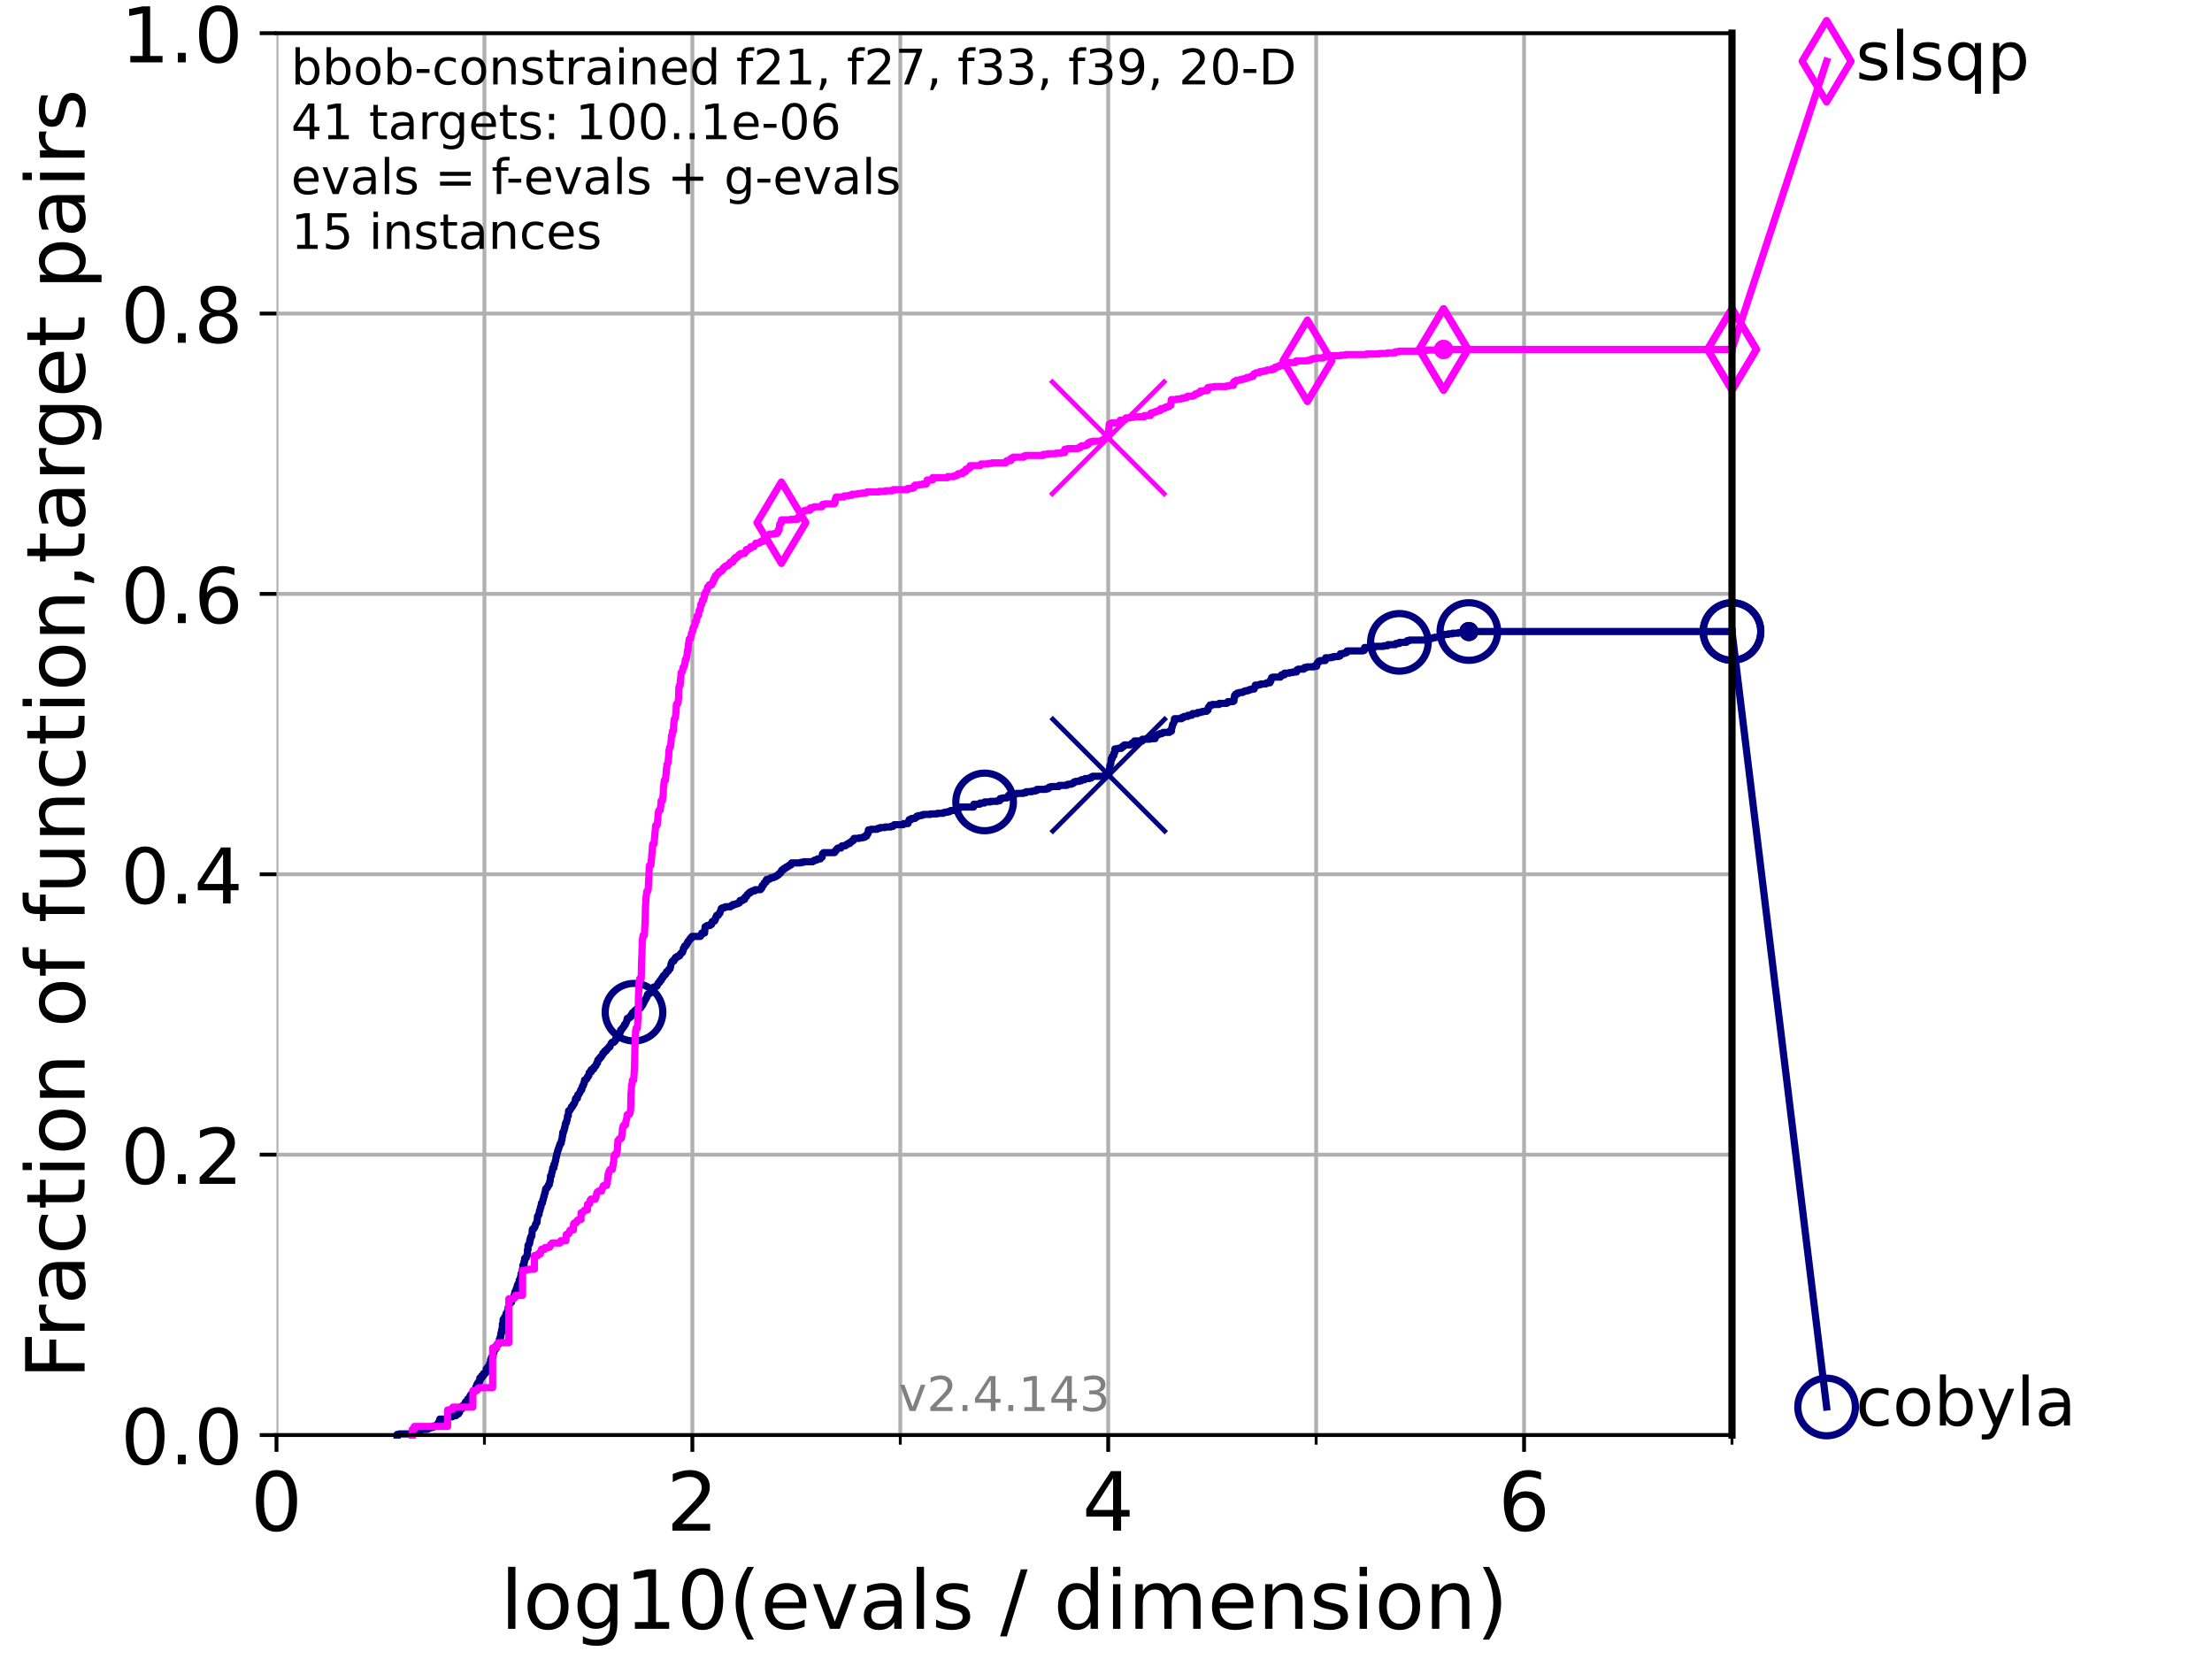 <?xml version="1.0" encoding="utf-8" standalone="no"?>
<!DOCTYPE svg PUBLIC "-//W3C//DTD SVG 1.1//EN"
  "http://www.w3.org/Graphics/SVG/1.1/DTD/svg11.dtd">
<!-- Created with matplotlib (https://matplotlib.org/) -->
<svg height="345.6pt" version="1.1" viewBox="0 0 460.8 345.6" width="460.8pt" xmlns="http://www.w3.org/2000/svg" xmlns:xlink="http://www.w3.org/1999/xlink">
 <defs>
  <style type="text/css">*{stroke-linecap:butt;stroke-linejoin:round;}</style>
 </defs>
 <g id="figure_1">
  <g id="patch_1">
   <path d="M 0 345.6 
L 460.8 345.6 
L 460.8 0 
L 0 0 
z
" style="fill:#ffffff;"/>
  </g>
  <g id="axes_1">
   <g id="patch_2">
    <path d="M 57.6 298.944 
L 360.806 298.944 
L 360.806 6.912 
L 57.6 6.912 
z
" style="fill:#ffffff;"/>
   </g>
   <g id="matplotlib.axis_1">
    <g id="xtick_1">
     <g id="line2d_1">
      <path clip-path="url(#p4835cd56a2)" d="M 57.6 298.944 
L 57.6 6.912 
" style="fill:none;stroke:#b0b0b0;stroke-linecap:square;stroke-width:0.8;"/>
     </g>
     <g id="line2d_2">
      <defs>
       <path d="M 0 0 
L 0 3.5 
" id="m177d192c9b" style="stroke:#000000;stroke-width:0.8;"/>
      </defs>
      <g>
       <use style="stroke:#000000;stroke-width:0.8;" x="57.6" xlink:href="#m177d192c9b" y="298.944"/>
      </g>
     </g>
     <g id="text_1">
      <!-- 0 -->
      <g transform="translate(52.192 318.861)scale(0.17 -0.17)">
       <defs>
        <path d="M 31.781 66.406 
Q 24.172 66.406 20.328 58.906 
Q 16.5 51.422 16.5 36.375 
Q 16.5 21.391 20.328 13.891 
Q 24.172 6.391 31.781 6.391 
Q 39.453 6.391 43.281 13.891 
Q 47.125 21.391 47.125 36.375 
Q 47.125 51.422 43.281 58.906 
Q 39.453 66.406 31.781 66.406 
z
M 31.781 74.219 
Q 44.047 74.219 50.516 64.516 
Q 56.984 54.828 56.984 36.375 
Q 56.984 17.969 50.516 8.266 
Q 44.047 -1.422 31.781 -1.422 
Q 19.531 -1.422 13.062 8.266 
Q 6.594 17.969 6.594 36.375 
Q 6.594 54.828 13.062 64.516 
Q 19.531 74.219 31.781 74.219 
z
" id="DejaVuSans-48"/>
       </defs>
       <use xlink:href="#DejaVuSans-48"/>
      </g>
     </g>
    </g>
    <g id="xtick_2">
     <g id="line2d_3">
      <path clip-path="url(#p4835cd56a2)" d="M 144.23 298.944 
L 144.23 6.912 
" style="fill:none;stroke:#b0b0b0;stroke-linecap:square;stroke-width:0.8;"/>
     </g>
     <g id="line2d_4">
      <g>
       <use style="stroke:#000000;stroke-width:0.8;" x="144.23" xlink:href="#m177d192c9b" y="298.944"/>
      </g>
     </g>
     <g id="text_2">
      <!-- 2 -->
      <g transform="translate(138.822 318.861)scale(0.17 -0.17)">
       <defs>
        <path d="M 19.188 8.297 
L 53.609 8.297 
L 53.609 0 
L 7.328 0 
L 7.328 8.297 
Q 12.938 14.109 22.625 23.891 
Q 32.328 33.688 34.812 36.531 
Q 39.547 41.844 41.422 45.531 
Q 43.312 49.219 43.312 52.781 
Q 43.312 58.594 39.234 62.25 
Q 35.156 65.922 28.609 65.922 
Q 23.969 65.922 18.812 64.312 
Q 13.672 62.703 7.812 59.422 
L 7.812 69.391 
Q 13.766 71.781 18.938 73 
Q 24.125 74.219 28.422 74.219 
Q 39.75 74.219 46.484 68.547 
Q 53.219 62.891 53.219 53.422 
Q 53.219 48.922 51.531 44.891 
Q 49.859 40.875 45.406 35.406 
Q 44.188 33.984 37.641 27.219 
Q 31.109 20.453 19.188 8.297 
z
" id="DejaVuSans-50"/>
       </defs>
       <use xlink:href="#DejaVuSans-50"/>
      </g>
     </g>
    </g>
    <g id="xtick_3">
     <g id="line2d_5">
      <path clip-path="url(#p4835cd56a2)" d="M 230.861 298.944 
L 230.861 6.912 
" style="fill:none;stroke:#b0b0b0;stroke-linecap:square;stroke-width:0.8;"/>
     </g>
     <g id="line2d_6">
      <g>
       <use style="stroke:#000000;stroke-width:0.8;" x="230.861" xlink:href="#m177d192c9b" y="298.944"/>
      </g>
     </g>
     <g id="text_3">
      <!-- 4 -->
      <g transform="translate(225.453 318.861)scale(0.17 -0.17)">
       <defs>
        <path d="M 37.797 64.312 
L 12.891 25.391 
L 37.797 25.391 
z
M 35.203 72.906 
L 47.609 72.906 
L 47.609 25.391 
L 58.016 25.391 
L 58.016 17.188 
L 47.609 17.188 
L 47.609 0 
L 37.797 0 
L 37.797 17.188 
L 4.891 17.188 
L 4.891 26.703 
z
" id="DejaVuSans-52"/>
       </defs>
       <use xlink:href="#DejaVuSans-52"/>
      </g>
     </g>
    </g>
    <g id="xtick_4">
     <g id="line2d_7">
      <path clip-path="url(#p4835cd56a2)" d="M 317.491 298.944 
L 317.491 6.912 
" style="fill:none;stroke:#b0b0b0;stroke-linecap:square;stroke-width:0.8;"/>
     </g>
     <g id="line2d_8">
      <g>
       <use style="stroke:#000000;stroke-width:0.8;" x="317.491" xlink:href="#m177d192c9b" y="298.944"/>
      </g>
     </g>
     <g id="text_4">
      <!-- 6 -->
      <g transform="translate(312.083 318.861)scale(0.17 -0.17)">
       <defs>
        <path d="M 33.016 40.375 
Q 26.375 40.375 22.484 35.828 
Q 18.609 31.297 18.609 23.391 
Q 18.609 15.531 22.484 10.953 
Q 26.375 6.391 33.016 6.391 
Q 39.656 6.391 43.531 10.953 
Q 47.406 15.531 47.406 23.391 
Q 47.406 31.297 43.531 35.828 
Q 39.656 40.375 33.016 40.375 
z
M 52.594 71.297 
L 52.594 62.312 
Q 48.875 64.062 45.094 64.984 
Q 41.312 65.922 37.594 65.922 
Q 27.828 65.922 22.672 59.328 
Q 17.531 52.734 16.797 39.406 
Q 19.672 43.656 24.016 45.922 
Q 28.375 48.188 33.594 48.188 
Q 44.578 48.188 50.953 41.516 
Q 57.328 34.859 57.328 23.391 
Q 57.328 12.156 50.688 5.359 
Q 44.047 -1.422 33.016 -1.422 
Q 20.359 -1.422 13.672 8.266 
Q 6.984 17.969 6.984 36.375 
Q 6.984 53.656 15.188 63.938 
Q 23.391 74.219 37.203 74.219 
Q 40.922 74.219 44.703 73.484 
Q 48.484 72.75 52.594 71.297 
z
" id="DejaVuSans-54"/>
       </defs>
       <use xlink:href="#DejaVuSans-54"/>
      </g>
     </g>
    </g>
    <g id="xtick_5">
     <g id="line2d_9">
      <path clip-path="url(#p4835cd56a2)" d="M 100.915 298.944 
L 100.915 6.912 
" style="fill:none;stroke:#b0b0b0;stroke-linecap:square;stroke-width:0.8;"/>
     </g>
     <g id="line2d_10">
      <defs>
       <path d="M 0 0 
L 0 2 
" id="m49d3ee2974" style="stroke:#000000;stroke-width:0.6;"/>
      </defs>
      <g>
       <use style="stroke:#000000;stroke-width:0.6;" x="100.915" xlink:href="#m49d3ee2974" y="298.944"/>
      </g>
     </g>
    </g>
    <g id="xtick_6">
     <g id="line2d_11">
      <path clip-path="url(#p4835cd56a2)" d="M 187.546 298.944 
L 187.546 6.912 
" style="fill:none;stroke:#b0b0b0;stroke-linecap:square;stroke-width:0.8;"/>
     </g>
     <g id="line2d_12">
      <g>
       <use style="stroke:#000000;stroke-width:0.6;" x="187.546" xlink:href="#m49d3ee2974" y="298.944"/>
      </g>
     </g>
    </g>
    <g id="xtick_7">
     <g id="line2d_13">
      <path clip-path="url(#p4835cd56a2)" d="M 274.176 298.944 
L 274.176 6.912 
" style="fill:none;stroke:#b0b0b0;stroke-linecap:square;stroke-width:0.8;"/>
     </g>
     <g id="line2d_14">
      <g>
       <use style="stroke:#000000;stroke-width:0.6;" x="274.176" xlink:href="#m49d3ee2974" y="298.944"/>
      </g>
     </g>
    </g>
    <g id="xtick_8">
     <g id="line2d_15">
      <path clip-path="url(#p4835cd56a2)" d="M 360.806 298.944 
L 360.806 6.912 
" style="fill:none;stroke:#b0b0b0;stroke-linecap:square;stroke-width:0.8;"/>
     </g>
     <g id="line2d_16">
      <g>
       <use style="stroke:#000000;stroke-width:0.6;" x="360.806" xlink:href="#m49d3ee2974" y="298.944"/>
      </g>
     </g>
    </g>
    <g id="text_5">
     <!-- log10(evals / dimension) -->
     <g transform="translate(104.239 339.314)scale(0.17 -0.17)">
      <defs>
       <path d="M 9.422 75.984 
L 18.406 75.984 
L 18.406 0 
L 9.422 0 
z
" id="DejaVuSans-108"/>
       <path d="M 30.609 48.391 
Q 23.391 48.391 19.188 42.75 
Q 14.984 37.109 14.984 27.297 
Q 14.984 17.484 19.156 11.844 
Q 23.344 6.203 30.609 6.203 
Q 37.797 6.203 41.984 11.859 
Q 46.188 17.531 46.188 27.297 
Q 46.188 37.016 41.984 42.703 
Q 37.797 48.391 30.609 48.391 
z
M 30.609 56 
Q 42.328 56 49.016 48.375 
Q 55.719 40.766 55.719 27.297 
Q 55.719 13.875 49.016 6.219 
Q 42.328 -1.422 30.609 -1.422 
Q 18.844 -1.422 12.172 6.219 
Q 5.516 13.875 5.516 27.297 
Q 5.516 40.766 12.172 48.375 
Q 18.844 56 30.609 56 
z
" id="DejaVuSans-111"/>
       <path d="M 45.406 27.984 
Q 45.406 37.75 41.375 43.109 
Q 37.359 48.484 30.078 48.484 
Q 22.859 48.484 18.828 43.109 
Q 14.797 37.75 14.797 27.984 
Q 14.797 18.266 18.828 12.891 
Q 22.859 7.516 30.078 7.516 
Q 37.359 7.516 41.375 12.891 
Q 45.406 18.266 45.406 27.984 
z
M 54.391 6.781 
Q 54.391 -7.172 48.188 -13.984 
Q 42 -20.797 29.203 -20.797 
Q 24.469 -20.797 20.266 -20.094 
Q 16.062 -19.391 12.109 -17.922 
L 12.109 -9.188 
Q 16.062 -11.328 19.922 -12.344 
Q 23.781 -13.375 27.781 -13.375 
Q 36.625 -13.375 41.016 -8.766 
Q 45.406 -4.156 45.406 5.172 
L 45.406 9.625 
Q 42.625 4.781 38.281 2.391 
Q 33.938 0 27.875 0 
Q 17.828 0 11.672 7.656 
Q 5.516 15.328 5.516 27.984 
Q 5.516 40.672 11.672 48.328 
Q 17.828 56 27.875 56 
Q 33.938 56 38.281 53.609 
Q 42.625 51.219 45.406 46.391 
L 45.406 54.688 
L 54.391 54.688 
z
" id="DejaVuSans-103"/>
       <path d="M 12.406 8.297 
L 28.516 8.297 
L 28.516 63.922 
L 10.984 60.406 
L 10.984 69.391 
L 28.422 72.906 
L 38.281 72.906 
L 38.281 8.297 
L 54.391 8.297 
L 54.391 0 
L 12.406 0 
z
" id="DejaVuSans-49"/>
       <path d="M 31 75.875 
Q 24.469 64.656 21.281 53.656 
Q 18.109 42.672 18.109 31.391 
Q 18.109 20.125 21.312 9.062 
Q 24.516 -2 31 -13.188 
L 23.188 -13.188 
Q 15.875 -1.703 12.234 9.375 
Q 8.594 20.453 8.594 31.391 
Q 8.594 42.281 12.203 53.312 
Q 15.828 64.359 23.188 75.875 
z
" id="DejaVuSans-40"/>
       <path d="M 56.203 29.594 
L 56.203 25.203 
L 14.891 25.203 
Q 15.484 15.922 20.484 11.062 
Q 25.484 6.203 34.422 6.203 
Q 39.594 6.203 44.453 7.469 
Q 49.312 8.734 54.109 11.281 
L 54.109 2.781 
Q 49.266 0.734 44.188 -0.344 
Q 39.109 -1.422 33.891 -1.422 
Q 20.797 -1.422 13.156 6.188 
Q 5.516 13.812 5.516 26.812 
Q 5.516 40.234 12.766 48.109 
Q 20.016 56 32.328 56 
Q 43.359 56 49.781 48.891 
Q 56.203 41.797 56.203 29.594 
z
M 47.219 32.234 
Q 47.125 39.594 43.094 43.984 
Q 39.062 48.391 32.422 48.391 
Q 24.906 48.391 20.391 44.141 
Q 15.875 39.891 15.188 32.172 
z
" id="DejaVuSans-101"/>
       <path d="M 2.984 54.688 
L 12.5 54.688 
L 29.594 8.797 
L 46.688 54.688 
L 56.203 54.688 
L 35.688 0 
L 23.484 0 
z
" id="DejaVuSans-118"/>
       <path d="M 34.281 27.484 
Q 23.391 27.484 19.188 25 
Q 14.984 22.516 14.984 16.5 
Q 14.984 11.719 18.141 8.906 
Q 21.297 6.109 26.703 6.109 
Q 34.188 6.109 38.703 11.406 
Q 43.219 16.703 43.219 25.484 
L 43.219 27.484 
z
M 52.203 31.203 
L 52.203 0 
L 43.219 0 
L 43.219 8.297 
Q 40.141 3.328 35.547 0.953 
Q 30.953 -1.422 24.312 -1.422 
Q 15.922 -1.422 10.953 3.297 
Q 6 8.016 6 15.922 
Q 6 25.141 12.172 29.828 
Q 18.359 34.516 30.609 34.516 
L 43.219 34.516 
L 43.219 35.406 
Q 43.219 41.609 39.141 45 
Q 35.062 48.391 27.688 48.391 
Q 23 48.391 18.547 47.266 
Q 14.109 46.141 10.016 43.891 
L 10.016 52.203 
Q 14.938 54.109 19.578 55.047 
Q 24.219 56 28.609 56 
Q 40.484 56 46.344 49.844 
Q 52.203 43.703 52.203 31.203 
z
" id="DejaVuSans-97"/>
       <path d="M 44.281 53.078 
L 44.281 44.578 
Q 40.484 46.531 36.375 47.5 
Q 32.281 48.484 27.875 48.484 
Q 21.188 48.484 17.844 46.438 
Q 14.5 44.391 14.5 40.281 
Q 14.5 37.156 16.891 35.375 
Q 19.281 33.594 26.516 31.984 
L 29.594 31.297 
Q 39.156 29.25 43.188 25.516 
Q 47.219 21.781 47.219 15.094 
Q 47.219 7.469 41.188 3.016 
Q 35.156 -1.422 24.609 -1.422 
Q 20.219 -1.422 15.453 -0.562 
Q 10.688 0.297 5.422 2 
L 5.422 11.281 
Q 10.406 8.688 15.234 7.391 
Q 20.062 6.109 24.812 6.109 
Q 31.156 6.109 34.562 8.281 
Q 37.984 10.453 37.984 14.406 
Q 37.984 18.062 35.516 20.016 
Q 33.062 21.969 24.703 23.781 
L 21.578 24.516 
Q 13.234 26.266 9.516 29.906 
Q 5.812 33.547 5.812 39.891 
Q 5.812 47.609 11.281 51.797 
Q 16.75 56 26.812 56 
Q 31.781 56 36.172 55.266 
Q 40.578 54.547 44.281 53.078 
z
" id="DejaVuSans-115"/>
       <path id="DejaVuSans-32"/>
       <path d="M 25.391 72.906 
L 33.688 72.906 
L 8.297 -9.281 
L 0 -9.281 
z
" id="DejaVuSans-47"/>
       <path d="M 45.406 46.391 
L 45.406 75.984 
L 54.391 75.984 
L 54.391 0 
L 45.406 0 
L 45.406 8.203 
Q 42.578 3.328 38.25 0.953 
Q 33.938 -1.422 27.875 -1.422 
Q 17.969 -1.422 11.734 6.484 
Q 5.516 14.406 5.516 27.297 
Q 5.516 40.188 11.734 48.094 
Q 17.969 56 27.875 56 
Q 33.938 56 38.25 53.625 
Q 42.578 51.266 45.406 46.391 
z
M 14.797 27.297 
Q 14.797 17.391 18.875 11.75 
Q 22.953 6.109 30.078 6.109 
Q 37.203 6.109 41.297 11.75 
Q 45.406 17.391 45.406 27.297 
Q 45.406 37.203 41.297 42.844 
Q 37.203 48.484 30.078 48.484 
Q 22.953 48.484 18.875 42.844 
Q 14.797 37.203 14.797 27.297 
z
" id="DejaVuSans-100"/>
       <path d="M 9.422 54.688 
L 18.406 54.688 
L 18.406 0 
L 9.422 0 
z
M 9.422 75.984 
L 18.406 75.984 
L 18.406 64.594 
L 9.422 64.594 
z
" id="DejaVuSans-105"/>
       <path d="M 52 44.188 
Q 55.375 50.25 60.062 53.125 
Q 64.75 56 71.094 56 
Q 79.641 56 84.281 50.016 
Q 88.922 44.047 88.922 33.016 
L 88.922 0 
L 79.891 0 
L 79.891 32.719 
Q 79.891 40.578 77.094 44.375 
Q 74.312 48.188 68.609 48.188 
Q 61.625 48.188 57.562 43.547 
Q 53.516 38.922 53.516 30.906 
L 53.516 0 
L 44.484 0 
L 44.484 32.719 
Q 44.484 40.625 41.703 44.406 
Q 38.922 48.188 33.109 48.188 
Q 26.219 48.188 22.156 43.531 
Q 18.109 38.875 18.109 30.906 
L 18.109 0 
L 9.078 0 
L 9.078 54.688 
L 18.109 54.688 
L 18.109 46.188 
Q 21.188 51.219 25.484 53.609 
Q 29.781 56 35.688 56 
Q 41.656 56 45.828 52.969 
Q 50 49.953 52 44.188 
z
" id="DejaVuSans-109"/>
       <path d="M 54.891 33.016 
L 54.891 0 
L 45.906 0 
L 45.906 32.719 
Q 45.906 40.484 42.875 44.328 
Q 39.844 48.188 33.797 48.188 
Q 26.516 48.188 22.312 43.547 
Q 18.109 38.922 18.109 30.906 
L 18.109 0 
L 9.078 0 
L 9.078 54.688 
L 18.109 54.688 
L 18.109 46.188 
Q 21.344 51.125 25.703 53.562 
Q 30.078 56 35.797 56 
Q 45.219 56 50.047 50.172 
Q 54.891 44.344 54.891 33.016 
z
" id="DejaVuSans-110"/>
       <path d="M 8.016 75.875 
L 15.828 75.875 
Q 23.141 64.359 26.781 53.312 
Q 30.422 42.281 30.422 31.391 
Q 30.422 20.453 26.781 9.375 
Q 23.141 -1.703 15.828 -13.188 
L 8.016 -13.188 
Q 14.5 -2 17.703 9.062 
Q 20.906 20.125 20.906 31.391 
Q 20.906 42.672 17.703 53.656 
Q 14.5 64.656 8.016 75.875 
z
" id="DejaVuSans-41"/>
      </defs>
      <use xlink:href="#DejaVuSans-108"/>
      <use x="27.783" xlink:href="#DejaVuSans-111"/>
      <use x="88.965" xlink:href="#DejaVuSans-103"/>
      <use x="152.441" xlink:href="#DejaVuSans-49"/>
      <use x="216.064" xlink:href="#DejaVuSans-48"/>
      <use x="279.688" xlink:href="#DejaVuSans-40"/>
      <use x="318.701" xlink:href="#DejaVuSans-101"/>
      <use x="380.225" xlink:href="#DejaVuSans-118"/>
      <use x="439.404" xlink:href="#DejaVuSans-97"/>
      <use x="500.684" xlink:href="#DejaVuSans-108"/>
      <use x="528.467" xlink:href="#DejaVuSans-115"/>
      <use x="580.566" xlink:href="#DejaVuSans-32"/>
      <use x="612.354" xlink:href="#DejaVuSans-47"/>
      <use x="646.045" xlink:href="#DejaVuSans-32"/>
      <use x="677.832" xlink:href="#DejaVuSans-100"/>
      <use x="741.309" xlink:href="#DejaVuSans-105"/>
      <use x="769.092" xlink:href="#DejaVuSans-109"/>
      <use x="866.504" xlink:href="#DejaVuSans-101"/>
      <use x="928.027" xlink:href="#DejaVuSans-110"/>
      <use x="991.406" xlink:href="#DejaVuSans-115"/>
      <use x="1043.506" xlink:href="#DejaVuSans-105"/>
      <use x="1071.289" xlink:href="#DejaVuSans-111"/>
      <use x="1132.471" xlink:href="#DejaVuSans-110"/>
      <use x="1195.85" xlink:href="#DejaVuSans-41"/>
     </g>
    </g>
   </g>
   <g id="matplotlib.axis_2">
    <g id="ytick_1">
     <g id="line2d_17">
      <path clip-path="url(#p4835cd56a2)" d="M 57.6 298.944 
L 360.806 298.944 
" style="fill:none;stroke:#b0b0b0;stroke-linecap:square;stroke-width:0.8;"/>
     </g>
     <g id="line2d_18">
      <defs>
       <path d="M 0 0 
L -3.5 0 
" id="m54850650a6" style="stroke:#000000;stroke-width:0.8;"/>
      </defs>
      <g>
       <use style="stroke:#000000;stroke-width:0.8;" x="57.6" xlink:href="#m54850650a6" y="298.944"/>
      </g>
     </g>
     <g id="text_6">
      <!-- 0.0 -->
      <g transform="translate(25.155 305.023)scale(0.16 -0.16)">
       <defs>
        <path d="M 10.688 12.406 
L 21 12.406 
L 21 0 
L 10.688 0 
z
" id="DejaVuSans-46"/>
       </defs>
       <use xlink:href="#DejaVuSans-48"/>
       <use x="63.623" xlink:href="#DejaVuSans-46"/>
       <use x="95.41" xlink:href="#DejaVuSans-48"/>
      </g>
     </g>
    </g>
    <g id="ytick_2">
     <g id="line2d_19">
      <path clip-path="url(#p4835cd56a2)" d="M 57.6 240.538 
L 360.806 240.538 
" style="fill:none;stroke:#b0b0b0;stroke-linecap:square;stroke-width:0.8;"/>
     </g>
     <g id="line2d_20">
      <g>
       <use style="stroke:#000000;stroke-width:0.8;" x="57.6" xlink:href="#m54850650a6" y="240.538"/>
      </g>
     </g>
     <g id="text_7">
      <!-- 0.2 -->
      <g transform="translate(25.155 246.616)scale(0.16 -0.16)">
       <use xlink:href="#DejaVuSans-48"/>
       <use x="63.623" xlink:href="#DejaVuSans-46"/>
       <use x="95.41" xlink:href="#DejaVuSans-50"/>
      </g>
     </g>
    </g>
    <g id="ytick_3">
     <g id="line2d_21">
      <path clip-path="url(#p4835cd56a2)" d="M 57.6 182.131 
L 360.806 182.131 
" style="fill:none;stroke:#b0b0b0;stroke-linecap:square;stroke-width:0.8;"/>
     </g>
     <g id="line2d_22">
      <g>
       <use style="stroke:#000000;stroke-width:0.8;" x="57.6" xlink:href="#m54850650a6" y="182.131"/>
      </g>
     </g>
     <g id="text_8">
      <!-- 0.4 -->
      <g transform="translate(25.155 188.21)scale(0.16 -0.16)">
       <use xlink:href="#DejaVuSans-48"/>
       <use x="63.623" xlink:href="#DejaVuSans-46"/>
       <use x="95.41" xlink:href="#DejaVuSans-52"/>
      </g>
     </g>
    </g>
    <g id="ytick_4">
     <g id="line2d_23">
      <path clip-path="url(#p4835cd56a2)" d="M 57.6 123.725 
L 360.806 123.725 
" style="fill:none;stroke:#b0b0b0;stroke-linecap:square;stroke-width:0.8;"/>
     </g>
     <g id="line2d_24">
      <g>
       <use style="stroke:#000000;stroke-width:0.8;" x="57.6" xlink:href="#m54850650a6" y="123.725"/>
      </g>
     </g>
     <g id="text_9">
      <!-- 0.6 -->
      <g transform="translate(25.155 129.804)scale(0.16 -0.16)">
       <use xlink:href="#DejaVuSans-48"/>
       <use x="63.623" xlink:href="#DejaVuSans-46"/>
       <use x="95.41" xlink:href="#DejaVuSans-54"/>
      </g>
     </g>
    </g>
    <g id="ytick_5">
     <g id="line2d_25">
      <path clip-path="url(#p4835cd56a2)" d="M 57.6 65.318 
L 360.806 65.318 
" style="fill:none;stroke:#b0b0b0;stroke-linecap:square;stroke-width:0.8;"/>
     </g>
     <g id="line2d_26">
      <g>
       <use style="stroke:#000000;stroke-width:0.8;" x="57.6" xlink:href="#m54850650a6" y="65.318"/>
      </g>
     </g>
     <g id="text_10">
      <!-- 0.8 -->
      <g transform="translate(25.155 71.397)scale(0.16 -0.16)">
       <defs>
        <path d="M 31.781 34.625 
Q 24.75 34.625 20.719 30.859 
Q 16.703 27.094 16.703 20.516 
Q 16.703 13.922 20.719 10.156 
Q 24.75 6.391 31.781 6.391 
Q 38.812 6.391 42.859 10.172 
Q 46.922 13.969 46.922 20.516 
Q 46.922 27.094 42.891 30.859 
Q 38.875 34.625 31.781 34.625 
z
M 21.922 38.812 
Q 15.578 40.375 12.031 44.719 
Q 8.5 49.078 8.5 55.328 
Q 8.5 64.062 14.719 69.141 
Q 20.953 74.219 31.781 74.219 
Q 42.672 74.219 48.875 69.141 
Q 55.078 64.062 55.078 55.328 
Q 55.078 49.078 51.531 44.719 
Q 48 40.375 41.703 38.812 
Q 48.828 37.156 52.797 32.312 
Q 56.781 27.484 56.781 20.516 
Q 56.781 9.906 50.312 4.234 
Q 43.844 -1.422 31.781 -1.422 
Q 19.734 -1.422 13.25 4.234 
Q 6.781 9.906 6.781 20.516 
Q 6.781 27.484 10.781 32.312 
Q 14.797 37.156 21.922 38.812 
z
M 18.312 54.391 
Q 18.312 48.734 21.844 45.562 
Q 25.391 42.391 31.781 42.391 
Q 38.141 42.391 41.719 45.562 
Q 45.312 48.734 45.312 54.391 
Q 45.312 60.062 41.719 63.234 
Q 38.141 66.406 31.781 66.406 
Q 25.391 66.406 21.844 63.234 
Q 18.312 60.062 18.312 54.391 
z
" id="DejaVuSans-56"/>
       </defs>
       <use xlink:href="#DejaVuSans-48"/>
       <use x="63.623" xlink:href="#DejaVuSans-46"/>
       <use x="95.41" xlink:href="#DejaVuSans-56"/>
      </g>
     </g>
    </g>
    <g id="ytick_6">
     <g id="line2d_27">
      <path clip-path="url(#p4835cd56a2)" d="M 57.6 6.912 
L 360.806 6.912 
" style="fill:none;stroke:#b0b0b0;stroke-linecap:square;stroke-width:0.8;"/>
     </g>
     <g id="line2d_28">
      <g>
       <use style="stroke:#000000;stroke-width:0.8;" x="57.6" xlink:href="#m54850650a6" y="6.912"/>
      </g>
     </g>
     <g id="text_11">
      <!-- 1.0 -->
      <g transform="translate(25.155 12.991)scale(0.16 -0.16)">
       <use xlink:href="#DejaVuSans-49"/>
       <use x="63.623" xlink:href="#DejaVuSans-46"/>
       <use x="95.41" xlink:href="#DejaVuSans-48"/>
      </g>
     </g>
    </g>
    <g id="text_12">
     <!-- Fraction of function,target pairs -->
     <g transform="translate(17.62 287.313)rotate(-90)scale(0.17 -0.17)">
      <defs>
       <path d="M 9.812 72.906 
L 51.703 72.906 
L 51.703 64.594 
L 19.672 64.594 
L 19.672 43.109 
L 48.578 43.109 
L 48.578 34.812 
L 19.672 34.812 
L 19.672 0 
L 9.812 0 
z
" id="DejaVuSans-70"/>
       <path d="M 41.109 46.297 
Q 39.594 47.172 37.812 47.578 
Q 36.031 48 33.891 48 
Q 26.266 48 22.188 43.047 
Q 18.109 38.094 18.109 28.812 
L 18.109 0 
L 9.078 0 
L 9.078 54.688 
L 18.109 54.688 
L 18.109 46.188 
Q 20.953 51.172 25.484 53.578 
Q 30.031 56 36.531 56 
Q 37.453 56 38.578 55.875 
Q 39.703 55.766 41.062 55.516 
z
" id="DejaVuSans-114"/>
       <path d="M 48.781 52.594 
L 48.781 44.188 
Q 44.969 46.297 41.141 47.344 
Q 37.312 48.391 33.406 48.391 
Q 24.656 48.391 19.812 42.844 
Q 14.984 37.312 14.984 27.297 
Q 14.984 17.281 19.812 11.734 
Q 24.656 6.203 33.406 6.203 
Q 37.312 6.203 41.141 7.25 
Q 44.969 8.297 48.781 10.406 
L 48.781 2.094 
Q 45.016 0.344 40.984 -0.531 
Q 36.969 -1.422 32.422 -1.422 
Q 20.062 -1.422 12.781 6.344 
Q 5.516 14.109 5.516 27.297 
Q 5.516 40.672 12.859 48.328 
Q 20.219 56 33.016 56 
Q 37.156 56 41.109 55.141 
Q 45.062 54.297 48.781 52.594 
z
" id="DejaVuSans-99"/>
       <path d="M 18.312 70.219 
L 18.312 54.688 
L 36.812 54.688 
L 36.812 47.703 
L 18.312 47.703 
L 18.312 18.016 
Q 18.312 11.328 20.141 9.422 
Q 21.969 7.516 27.594 7.516 
L 36.812 7.516 
L 36.812 0 
L 27.594 0 
Q 17.188 0 13.234 3.875 
Q 9.281 7.766 9.281 18.016 
L 9.281 47.703 
L 2.688 47.703 
L 2.688 54.688 
L 9.281 54.688 
L 9.281 70.219 
z
" id="DejaVuSans-116"/>
       <path d="M 37.109 75.984 
L 37.109 68.5 
L 28.516 68.5 
Q 23.688 68.5 21.797 66.547 
Q 19.922 64.594 19.922 59.516 
L 19.922 54.688 
L 34.719 54.688 
L 34.719 47.703 
L 19.922 47.703 
L 19.922 0 
L 10.891 0 
L 10.891 47.703 
L 2.297 47.703 
L 2.297 54.688 
L 10.891 54.688 
L 10.891 58.5 
Q 10.891 67.625 15.141 71.797 
Q 19.391 75.984 28.609 75.984 
z
" id="DejaVuSans-102"/>
       <path d="M 8.5 21.578 
L 8.5 54.688 
L 17.484 54.688 
L 17.484 21.922 
Q 17.484 14.156 20.5 10.266 
Q 23.531 6.391 29.594 6.391 
Q 36.859 6.391 41.078 11.031 
Q 45.312 15.672 45.312 23.688 
L 45.312 54.688 
L 54.297 54.688 
L 54.297 0 
L 45.312 0 
L 45.312 8.406 
Q 42.047 3.422 37.719 1 
Q 33.406 -1.422 27.688 -1.422 
Q 18.266 -1.422 13.375 4.438 
Q 8.5 10.297 8.5 21.578 
z
M 31.109 56 
z
" id="DejaVuSans-117"/>
       <path d="M 11.719 12.406 
L 22.016 12.406 
L 22.016 4 
L 14.016 -11.625 
L 7.719 -11.625 
L 11.719 4 
z
" id="DejaVuSans-44"/>
       <path d="M 18.109 8.203 
L 18.109 -20.797 
L 9.078 -20.797 
L 9.078 54.688 
L 18.109 54.688 
L 18.109 46.391 
Q 20.953 51.266 25.266 53.625 
Q 29.594 56 35.594 56 
Q 45.562 56 51.781 48.094 
Q 58.016 40.188 58.016 27.297 
Q 58.016 14.406 51.781 6.484 
Q 45.562 -1.422 35.594 -1.422 
Q 29.594 -1.422 25.266 0.953 
Q 20.953 3.328 18.109 8.203 
z
M 48.688 27.297 
Q 48.688 37.203 44.609 42.844 
Q 40.531 48.484 33.406 48.484 
Q 26.266 48.484 22.188 42.844 
Q 18.109 37.203 18.109 27.297 
Q 18.109 17.391 22.188 11.75 
Q 26.266 6.109 33.406 6.109 
Q 40.531 6.109 44.609 11.75 
Q 48.688 17.391 48.688 27.297 
z
" id="DejaVuSans-112"/>
      </defs>
      <use xlink:href="#DejaVuSans-70"/>
      <use x="50.27" xlink:href="#DejaVuSans-114"/>
      <use x="91.383" xlink:href="#DejaVuSans-97"/>
      <use x="152.662" xlink:href="#DejaVuSans-99"/>
      <use x="207.643" xlink:href="#DejaVuSans-116"/>
      <use x="246.852" xlink:href="#DejaVuSans-105"/>
      <use x="274.635" xlink:href="#DejaVuSans-111"/>
      <use x="335.816" xlink:href="#DejaVuSans-110"/>
      <use x="399.195" xlink:href="#DejaVuSans-32"/>
      <use x="430.982" xlink:href="#DejaVuSans-111"/>
      <use x="492.164" xlink:href="#DejaVuSans-102"/>
      <use x="527.369" xlink:href="#DejaVuSans-32"/>
      <use x="559.156" xlink:href="#DejaVuSans-102"/>
      <use x="594.361" xlink:href="#DejaVuSans-117"/>
      <use x="657.74" xlink:href="#DejaVuSans-110"/>
      <use x="721.119" xlink:href="#DejaVuSans-99"/>
      <use x="776.1" xlink:href="#DejaVuSans-116"/>
      <use x="815.309" xlink:href="#DejaVuSans-105"/>
      <use x="843.092" xlink:href="#DejaVuSans-111"/>
      <use x="904.273" xlink:href="#DejaVuSans-110"/>
      <use x="967.652" xlink:href="#DejaVuSans-44"/>
      <use x="999.439" xlink:href="#DejaVuSans-116"/>
      <use x="1038.648" xlink:href="#DejaVuSans-97"/>
      <use x="1099.928" xlink:href="#DejaVuSans-114"/>
      <use x="1139.291" xlink:href="#DejaVuSans-103"/>
      <use x="1202.768" xlink:href="#DejaVuSans-101"/>
      <use x="1264.291" xlink:href="#DejaVuSans-116"/>
      <use x="1303.5" xlink:href="#DejaVuSans-32"/>
      <use x="1335.287" xlink:href="#DejaVuSans-112"/>
      <use x="1398.764" xlink:href="#DejaVuSans-97"/>
      <use x="1460.043" xlink:href="#DejaVuSans-105"/>
      <use x="1487.826" xlink:href="#DejaVuSans-114"/>
      <use x="1528.939" xlink:href="#DejaVuSans-115"/>
     </g>
    </g>
   </g>
   <g id="line2d_29">
    <defs>
     <path d="M 0 1.5 
C 0.398 1.5 0.779 1.342 1.061 1.061 
C 1.342 0.779 1.5 0.398 1.5 0 
C 1.5 -0.398 1.342 -0.779 1.061 -1.061 
C 0.779 -1.342 0.398 -1.5 0 -1.5 
C -0.398 -1.5 -0.779 -1.342 -1.061 -1.061 
C -1.342 -0.779 -1.5 -0.398 -1.5 0 
C -1.5 0.398 -1.342 0.779 -1.061 1.061 
C -0.779 1.342 -0.398 1.5 0 1.5 
z
" id="m6e622deef8" style="stroke:#000080;"/>
    </defs>
    <g>
     <use style="fill:#000080;stroke:#000080;" x="305.992" xlink:href="#m6e622deef8" y="131.56"/>
     <use style="fill:#000080;stroke:#000080;" x="305.992" xlink:href="#m6e622deef8" y="131.56"/>
    </g>
   </g>
   <g id="line2d_30">
    <path d="M 82.713 298.944 
L 82.713 298.825 
L 83.202 298.825 
L 83.202 298.707 
L 85.894 298.707 
L 85.894 298.113 
L 87.496 298.113 
L 87.496 297.876 
L 87.876 297.876 
L 87.876 297.757 
L 88.972 297.757 
L 88.972 297.638 
L 89.324 297.638 
L 89.324 297.401 
L 90.008 297.401 
L 90.008 297.282 
L 90.341 297.282 
L 90.341 297.045 
L 90.99 297.045 
L 90.99 296.807 
L 91.306 296.807 
L 91.306 296.332 
L 91.617 296.332 
L 91.617 295.62 
L 93.099 295.62 
L 93.099 295.383 
L 93.382 295.383 
L 93.382 295.264 
L 93.66 295.264 
L 93.66 295.145 
L 94.206 295.145 
L 94.206 295.026 
L 94.472 295.026 
L 94.472 294.908 
L 94.995 294.908 
L 94.995 294.67 
L 95.251 294.67 
L 95.251 294.552 
L 95.503 294.552 
L 95.503 294.196 
L 95.753 294.196 
L 95.753 293.602 
L 95.999 293.602 
L 95.999 293.483 
L 96.241 293.483 
L 96.241 292.89 
L 96.481 292.89 
L 96.481 292.771 
L 96.718 292.771 
L 96.718 292.534 
L 96.951 292.534 
L 96.951 292.059 
L 97.41 292.059 
L 97.41 291.465 
L 97.635 291.465 
L 97.635 291.346 
L 97.858 291.346 
L 97.858 290.872 
L 98.078 290.872 
L 98.078 290.515 
L 98.295 290.515 
L 98.295 290.397 
L 98.51 290.397 
L 98.51 290.041 
L 98.723 290.041 
L 98.723 289.684 
L 98.933 289.684 
L 98.933 289.447 
L 99.141 289.447 
L 99.141 288.853 
L 99.347 288.853 
L 99.347 288.379 
L 99.55 288.379 
L 99.55 288.022 
L 99.751 288.022 
L 99.751 287.785 
L 99.95 287.785 
L 99.95 287.073 
L 100.342 287.073 
L 100.342 286.598 
L 100.726 286.598 
L 100.726 286.123 
L 101.102 286.123 
L 101.102 285.886 
L 101.288 285.886 
L 101.288 285.173 
L 101.471 285.173 
L 101.471 284.936 
L 101.653 284.936 
L 101.653 284.699 
L 101.833 284.699 
L 101.833 284.461 
L 102.011 284.461 
L 102.011 283.986 
L 102.188 283.986 
L 102.188 283.274 
L 102.363 283.274 
L 102.363 282.799 
L 102.536 282.799 
L 102.536 282.562 
L 102.708 282.562 
L 102.708 281.849 
L 102.878 281.849 
L 102.878 281.256 
L 103.047 281.256 
L 103.047 281.137 
L 103.214 281.137 
L 103.214 280.9 
L 103.38 280.9 
L 103.38 280.306 
L 103.544 280.306 
L 103.544 280.069 
L 103.869 280.069 
L 103.869 279.594 
L 104.029 279.594 
L 104.029 279 
L 104.188 279 
L 104.188 278.526 
L 104.345 278.526 
L 104.345 277.695 
L 104.501 277.695 
L 104.501 276.982 
L 104.656 276.982 
L 104.656 275.795 
L 104.809 275.795 
L 104.809 274.845 
L 104.962 274.845 
L 104.962 274.727 
L 105.113 274.727 
L 105.113 274.371 
L 105.263 274.371 
L 105.263 274.252 
L 105.411 274.252 
L 105.411 273.658 
L 105.559 273.658 
L 105.559 273.421 
L 105.705 273.421 
L 105.705 273.183 
L 105.851 273.183 
L 105.851 272.352 
L 105.995 272.352 
L 105.995 271.759 
L 106.138 271.759 
L 106.138 271.403 
L 106.421 271.403 
L 106.421 271.284 
L 106.561 271.284 
L 106.561 270.809 
L 106.699 270.809 
L 106.699 270.69 
L 106.837 270.69 
L 106.837 270.334 
L 106.974 270.334 
L 106.974 270.216 
L 107.11 270.216 
L 107.11 269.741 
L 107.245 269.741 
L 107.245 269.147 
L 107.379 269.147 
L 107.379 269.029 
L 107.512 269.029 
L 107.512 268.554 
L 107.644 268.554 
L 107.644 268.198 
L 107.775 268.198 
L 107.775 267.723 
L 107.905 267.723 
L 107.905 267.485 
L 108.034 267.485 
L 108.034 267.248 
L 108.163 267.248 
L 108.163 266.654 
L 108.29 266.654 
L 108.29 266.536 
L 108.417 266.536 
L 108.417 266.061 
L 108.543 266.061 
L 108.543 265.348 
L 108.668 265.348 
L 108.668 265.111 
L 108.792 265.111 
L 108.792 264.517 
L 108.915 264.517 
L 108.915 263.568 
L 109.159 263.568 
L 109.159 262.855 
L 109.28 262.855 
L 109.28 262.143 
L 109.52 262.143 
L 109.52 262.025 
L 109.639 262.025 
L 109.639 261.787 
L 109.757 261.787 
L 109.757 261.431 
L 109.874 261.431 
L 109.874 260.363 
L 109.99 260.363 
L 109.99 259.413 
L 110.106 259.413 
L 110.106 259.294 
L 110.221 259.294 
L 110.221 259.057 
L 110.336 259.057 
L 110.336 258.463 
L 110.449 258.463 
L 110.449 257.988 
L 110.562 257.988 
L 110.562 257.632 
L 110.675 257.632 
L 110.675 257.513 
L 110.786 257.513 
L 110.897 256.089 
L 111.007 256.089 
L 111.007 255.97 
L 111.226 255.97 
L 111.335 255.614 
L 111.442 255.614 
L 111.55 255.02 
L 111.656 255.02 
L 111.762 254.664 
L 111.868 254.664 
L 111.972 253.359 
L 112.077 253.359 
L 112.18 253.002 
L 112.283 253.002 
L 112.386 252.171 
L 112.488 252.171 
L 112.589 251.459 
L 112.69 251.459 
L 112.79 250.628 
L 112.989 250.628 
L 113.088 249.916 
L 113.186 249.916 
L 113.284 249.204 
L 113.381 249.204 
L 113.478 248.491 
L 113.574 248.491 
L 113.67 247.66 
L 113.86 247.66 
L 113.86 247.423 
L 114.048 247.423 
L 114.142 247.067 
L 114.234 247.067 
L 114.234 246.829 
L 114.419 246.829 
L 114.51 246.117 
L 114.602 246.117 
L 114.692 244.93 
L 114.872 244.93 
L 114.962 244.099 
L 115.051 244.099 
L 115.139 243.268 
L 115.402 243.268 
L 115.402 242.556 
L 115.576 242.556 
L 115.662 241.843 
L 115.747 241.843 
L 115.833 241.012 
L 115.918 241.012 
L 116.002 240.3 
L 116.086 240.3 
L 116.17 239.707 
L 116.253 239.707 
L 116.337 239.232 
L 116.419 239.232 
L 116.502 238.757 
L 116.584 238.757 
L 116.665 238.282 
L 116.746 238.282 
L 116.746 238.163 
L 116.908 238.163 
L 116.988 237.451 
L 117.068 237.451 
L 117.147 236.62 
L 117.227 236.62 
L 117.227 235.908 
L 117.384 235.908 
L 117.462 235.433 
L 117.54 235.433 
L 117.618 234.839 
L 117.695 234.839 
L 117.772 234.127 
L 117.849 234.127 
L 117.849 233.89 
L 118.001 233.89 
L 118.077 233.296 
L 118.152 233.296 
L 118.227 232.465 
L 118.376 232.465 
L 118.451 231.397 
L 118.672 231.397 
L 118.745 231.159 
L 118.817 231.159 
L 118.89 230.922 
L 118.962 230.922 
L 119.034 230.566 
L 119.248 230.566 
L 119.319 230.21 
L 119.39 230.21 
L 119.39 230.091 
L 119.53 230.091 
L 119.6 229.854 
L 119.669 229.854 
L 119.739 229.497 
L 119.808 229.497 
L 119.876 228.904 
L 119.945 228.904 
L 119.945 228.785 
L 120.284 228.785 
L 120.351 228.073 
L 120.484 228.073 
L 120.484 227.954 
L 120.617 227.954 
L 120.683 227.717 
L 120.748 227.717 
L 120.814 227.479 
L 120.879 227.479 
L 120.944 227.123 
L 121.009 227.123 
L 121.009 227.004 
L 121.202 227.004 
L 121.266 226.411 
L 121.329 226.411 
L 121.393 226.173 
L 121.519 226.173 
L 121.582 225.699 
L 121.707 225.699 
L 121.769 224.986 
L 122.016 224.986 
L 122.077 224.749 
L 122.259 224.749 
L 122.32 224.511 
L 122.38 224.511 
L 122.38 224.274 
L 122.559 224.274 
L 122.559 224.037 
L 122.678 224.037 
L 122.737 223.443 
L 122.855 223.443 
L 122.855 223.324 
L 123.145 223.324 
L 123.145 222.849 
L 123.318 222.849 
L 123.318 222.731 
L 123.658 222.731 
L 123.714 222.375 
L 123.77 222.375 
L 123.77 222.256 
L 123.936 222.256 
L 124.047 222.018 
L 124.156 222.018 
L 124.265 221.544 
L 124.32 221.544 
L 124.32 221.425 
L 124.482 221.425 
L 124.535 220.831 
L 124.695 220.831 
L 124.748 220.594 
L 124.907 220.594 
L 125.012 220.238 
L 125.219 220.238 
L 125.271 220 
L 125.374 220 
L 125.476 219.763 
L 125.527 219.763 
L 125.578 219.407 
L 125.779 219.407 
L 125.83 219.169 
L 125.929 219.169 
L 125.979 218.932 
L 126.275 218.932 
L 126.372 218.576 
L 126.517 218.576 
L 126.517 218.457 
L 126.661 218.457 
L 126.757 218.22 
L 126.804 218.22 
L 126.804 218.101 
L 127.041 218.101 
L 127.134 217.745 
L 127.181 217.745 
L 127.274 217.389 
L 127.366 217.389 
L 127.458 217.151 
L 127.867 217.151 
L 127.956 216.914 
L 128.134 216.914 
L 128.222 216.439 
L 128.485 216.439 
L 128.485 216.32 
L 128.658 216.32 
L 128.701 216.083 
L 128.786 216.083 
L 128.872 215.608 
L 128.957 215.608 
L 128.999 215.371 
L 129.083 215.371 
L 129.125 215.014 
L 129.251 215.014 
L 129.293 214.54 
L 129.5 214.54 
L 129.582 214.302 
L 129.623 214.302 
L 129.623 214.183 
L 129.745 214.183 
L 129.826 213.946 
L 129.947 213.946 
L 130.027 213.59 
L 130.067 213.59 
L 130.067 213.471 
L 130.266 213.471 
L 130.345 213.115 
L 130.423 213.115 
L 130.502 212.759 
L 130.579 212.759 
L 130.657 212.165 
L 130.85 212.165 
L 130.85 212.047 
L 131.154 212.047 
L 131.191 211.809 
L 131.453 211.809 
L 131.453 211.453 
L 131.601 211.453 
L 131.637 211.216 
L 131.747 211.216 
L 131.747 210.978 
L 132.037 210.978 
L 132.145 210.622 
L 132.252 210.622 
L 132.252 210.503 
L 132.464 210.503 
L 132.534 210.266 
L 132.674 210.266 
L 132.674 210.147 
L 132.847 210.147 
L 132.847 210.029 
L 133.424 210.029 
L 133.524 209.672 
L 133.656 209.672 
L 133.656 209.435 
L 133.853 209.435 
L 133.918 209.079 
L 134.048 209.079 
L 134.113 208.723 
L 134.209 208.723 
L 134.305 208.367 
L 134.368 208.367 
L 134.368 208.248 
L 134.495 208.248 
L 134.59 207.892 
L 134.652 207.892 
L 134.746 207.654 
L 134.808 207.654 
L 134.87 207.179 
L 134.993 207.179 
L 134.993 207.061 
L 135.238 207.061 
L 135.238 206.942 
L 135.419 206.942 
L 135.509 206.586 
L 135.658 206.586 
L 135.747 206.23 
L 135.923 206.23 
L 135.923 206.111 
L 136.04 206.111 
L 136.127 205.755 
L 136.156 205.755 
L 136.156 205.636 
L 136.528 205.636 
L 136.528 205.518 
L 136.697 205.518 
L 136.697 205.399 
L 136.892 205.399 
L 136.975 205.043 
L 137.031 205.043 
L 137.086 204.805 
L 137.223 204.805 
L 137.223 204.687 
L 137.386 204.687 
L 137.44 204.33 
L 137.628 204.33 
L 137.628 204.212 
L 137.761 204.212 
L 137.788 203.856 
L 137.92 203.856 
L 137.972 203.618 
L 138.129 203.618 
L 138.181 203.262 
L 138.336 203.262 
L 138.336 203.143 
L 138.515 203.143 
L 138.541 202.906 
L 138.718 202.906 
L 138.819 202.55 
L 138.844 202.55 
L 138.844 202.431 
L 138.993 202.431 
L 138.993 202.312 
L 139.216 202.312 
L 139.289 201.956 
L 139.435 201.956 
L 139.435 201.837 
L 139.581 201.837 
L 139.677 201.363 
L 139.701 201.363 
L 139.796 200.769 
L 139.844 200.769 
L 139.938 200.413 
L 140.009 200.413 
L 140.103 200.175 
L 140.405 200.175 
L 140.451 199.819 
L 140.634 199.819 
L 140.703 199.463 
L 140.995 199.463 
L 141.062 199.226 
L 141.415 199.226 
L 141.415 199.107 
L 141.589 199.107 
L 141.697 198.751 
L 141.826 198.751 
L 141.911 198.513 
L 142.038 198.513 
L 142.038 198.395 
L 142.186 198.395 
L 142.269 198.039 
L 142.311 198.039 
L 142.353 197.564 
L 142.498 197.564 
L 142.6 197.089 
L 142.865 197.089 
L 142.946 196.852 
L 143.026 196.852 
L 143.106 196.495 
L 143.226 196.495 
L 143.285 196.139 
L 143.423 196.139 
L 143.423 196.021 
L 143.541 196.021 
L 143.58 195.783 
L 143.716 195.783 
L 143.812 195.427 
L 144.079 195.427 
L 144.155 195.071 
L 145.895 195.071 
L 145.912 194.833 
L 146.083 194.833 
L 146.083 194.715 
L 146.202 194.715 
L 146.202 194.359 
L 146.786 194.359 
L 146.884 193.053 
L 147.095 193.053 
L 147.095 192.934 
L 147.272 192.934 
L 147.272 192.815 
L 147.886 192.815 
L 147.886 192.578 
L 148.239 192.578 
L 148.345 192.103 
L 148.36 192.103 
L 148.36 191.984 
L 148.615 191.984 
L 148.615 191.866 
L 148.882 191.866 
L 148.911 191.509 
L 149.057 191.509 
L 149.115 191.035 
L 149.202 191.035 
L 149.303 190.678 
L 149.644 190.678 
L 149.687 190.441 
L 149.757 190.441 
L 149.757 190.322 
L 149.869 190.322 
L 149.869 190.204 
L 149.98 190.204 
L 150.077 189.729 
L 150.132 189.729 
L 150.242 189.254 
L 150.418 189.254 
L 150.418 189.135 
L 150.847 189.135 
L 150.847 189.017 
L 151.083 189.017 
L 151.083 188.898 
L 152.163 188.898 
L 152.163 188.779 
L 152.298 188.779 
L 152.298 188.66 
L 152.662 188.66 
L 152.674 188.423 
L 153.16 188.423 
L 153.16 188.304 
L 153.577 188.304 
L 153.577 188.186 
L 153.861 188.186 
L 153.861 188.067 
L 154.051 188.067 
L 154.151 187.592 
L 154.709 187.592 
L 154.709 187.355 
L 155.125 187.355 
L 155.188 186.88 
L 155.376 186.88 
L 155.376 186.761 
L 155.532 186.761 
L 155.614 186.405 
L 155.778 186.405 
L 155.859 186.167 
L 155.99 186.167 
L 155.99 186.049 
L 156.23 186.049 
L 156.25 185.811 
L 156.555 185.811 
L 156.555 185.693 
L 156.75 185.693 
L 156.75 185.574 
L 157.274 185.574 
L 157.293 185.336 
L 158.414 185.336 
L 158.414 185.218 
L 158.538 185.218 
L 158.608 184.98 
L 158.713 184.98 
L 158.756 184.505 
L 158.973 184.505 
L 158.973 184.387 
L 159.084 184.387 
L 159.186 183.912 
L 159.372 183.912 
L 159.372 183.793 
L 159.565 183.793 
L 159.614 183.318 
L 159.706 183.318 
L 159.706 183.2 
L 160.195 183.2 
L 160.195 183.081 
L 160.443 183.081 
L 160.443 182.962 
L 160.601 182.962 
L 160.601 182.843 
L 161.099 182.843 
L 161.099 182.725 
L 161.388 182.725 
L 161.388 182.606 
L 161.651 182.606 
L 161.651 182.487 
L 161.821 182.487 
L 161.821 182.369 
L 162.027 182.369 
L 162.027 182.25 
L 162.194 182.25 
L 162.245 182.012 
L 162.424 182.012 
L 162.424 181.894 
L 162.574 181.894 
L 162.673 181.656 
L 162.744 181.656 
L 162.751 181.419 
L 162.863 181.419 
L 162.932 181.182 
L 163.236 181.182 
L 163.257 180.944 
L 163.454 180.944 
L 163.454 180.825 
L 163.743 180.825 
L 163.803 180.588 
L 164.126 180.588 
L 164.126 180.469 
L 164.243 180.469 
L 164.243 180.351 
L 164.392 180.351 
L 164.392 180.232 
L 164.724 180.232 
L 164.724 180.113 
L 164.837 180.113 
L 164.9 179.757 
L 166.804 179.757 
L 166.804 179.638 
L 167.411 179.638 
L 167.411 179.52 
L 169.294 179.52 
L 169.294 179.401 
L 169.507 179.401 
L 169.507 179.282 
L 169.707 179.282 
L 169.707 179.163 
L 170.162 179.163 
L 170.162 179.045 
L 170.285 179.045 
L 170.285 178.926 
L 170.906 178.926 
L 170.974 178.689 
L 171.101 178.689 
L 171.101 178.57 
L 171.267 178.57 
L 171.338 177.858 
L 171.476 177.858 
L 171.56 177.62 
L 173.84 177.62 
L 173.848 177.383 
L 173.995 177.383 
L 173.995 177.264 
L 174.146 177.264 
L 174.169 177.027 
L 174.298 177.027 
L 174.374 176.789 
L 174.514 176.789 
L 174.514 176.67 
L 175.192 176.67 
L 175.271 176.314 
L 175.408 176.314 
L 175.408 176.196 
L 176.122 176.196 
L 176.122 176.077 
L 176.246 176.077 
L 176.246 175.958 
L 176.461 175.958 
L 176.461 175.839 
L 176.663 175.839 
L 176.663 175.721 
L 177.003 175.721 
L 177.029 175.483 
L 177.274 175.483 
L 177.274 175.365 
L 177.436 175.365 
L 177.497 175.127 
L 177.758 175.127 
L 177.866 174.771 
L 177.91 174.771 
L 177.91 174.652 
L 179.01 174.652 
L 179.01 174.534 
L 179.699 174.534 
L 179.699 174.415 
L 180.156 174.415 
L 180.178 174.177 
L 180.534 174.177 
L 180.637 173.703 
L 180.808 173.703 
L 180.899 172.872 
L 181.468 172.872 
L 181.468 172.753 
L 182.697 172.753 
L 182.697 172.634 
L 183.006 172.634 
L 183.006 172.516 
L 183.353 172.516 
L 183.353 172.397 
L 184.348 172.397 
L 184.348 172.278 
L 185.555 172.278 
L 185.555 172.159 
L 186.025 172.159 
L 186.123 171.922 
L 186.282 171.922 
L 186.282 171.803 
L 188.161 171.803 
L 188.228 171.566 
L 189.159 171.566 
L 189.237 171.21 
L 189.285 171.21 
L 189.351 170.854 
L 189.408 170.854 
L 189.408 170.735 
L 189.841 170.735 
L 189.914 170.497 
L 190.608 170.497 
L 190.608 170.379 
L 190.729 170.379 
L 190.729 170.26 
L 190.96 170.26 
L 190.985 170.023 
L 191.343 170.023 
L 191.343 169.904 
L 191.963 169.904 
L 191.963 169.785 
L 192.343 169.785 
L 192.343 169.666 
L 193.84 169.666 
L 193.84 169.548 
L 195.245 169.548 
L 195.245 169.429 
L 196.433 169.429 
L 196.433 169.31 
L 196.823 169.31 
L 196.823 169.192 
L 197.463 169.192 
L 197.463 169.073 
L 197.872 169.073 
L 197.872 168.954 
L 198.07 168.954 
L 198.07 168.835 
L 199.387 168.835 
L 199.457 168.479 
L 199.514 168.479 
L 199.514 168.361 
L 199.644 168.361 
L 199.644 168.242 
L 200.051 168.242 
L 200.051 168.123 
L 202.821 168.123 
L 202.863 167.53 
L 204.111 167.53 
L 204.157 167.292 
L 205.076 167.292 
L 205.115 167.055 
L 206.346 167.055 
L 206.346 166.936 
L 207.733 166.936 
L 207.733 166.817 
L 208.249 166.817 
L 208.345 166.461 
L 208.363 166.461 
L 208.363 166.342 
L 208.877 166.342 
L 208.877 166.224 
L 209.771 166.224 
L 209.771 166.105 
L 209.939 166.105 
L 210.031 165.749 
L 210.136 165.749 
L 210.136 165.63 
L 210.89 165.63 
L 210.89 165.511 
L 211.248 165.511 
L 211.248 165.393 
L 211.789 165.393 
L 211.789 165.274 
L 213.174 165.274 
L 213.174 165.155 
L 213.7 165.155 
L 213.779 164.918 
L 214.964 164.918 
L 214.964 164.799 
L 215.621 164.799 
L 215.621 164.681 
L 215.997 164.681 
L 215.997 164.443 
L 217.835 164.443 
L 217.835 164.324 
L 218.352 164.324 
L 218.45 164.087 
L 218.557 164.087 
L 218.557 163.968 
L 218.97 163.968 
L 218.97 163.85 
L 220.569 163.85 
L 220.643 163.612 
L 222.186 163.612 
L 222.186 163.493 
L 222.442 163.493 
L 222.442 163.375 
L 223.151 163.375 
L 223.151 163.256 
L 223.461 163.256 
L 223.461 163.137 
L 223.652 163.137 
L 223.728 162.9 
L 224.042 162.9 
L 224.042 162.781 
L 224.745 162.781 
L 224.745 162.662 
L 225.226 162.662 
L 225.307 162.425 
L 225.961 162.425 
L 226.068 162.188 
L 226.895 162.188 
L 226.895 162.069 
L 227.347 162.069 
L 227.367 161.831 
L 227.618 161.831 
L 227.618 161.713 
L 230.136 161.713 
L 230.153 161.475 
L 231.004 161.475 
L 231.109 160.407 
L 231.135 160.407 
L 231.207 159.457 
L 231.278 159.457 
L 231.373 159.101 
L 231.406 159.101 
L 231.488 158.033 
L 231.696 158.033 
L 231.701 157.558 
L 231.857 157.558 
L 231.857 157.439 
L 232.007 157.439 
L 232.054 156.846 
L 232.214 156.846 
L 232.235 156.015 
L 232.878 156.015 
L 232.878 155.896 
L 233.593 155.896 
L 233.593 155.658 
L 233.897 155.658 
L 233.897 155.421 
L 234.198 155.421 
L 234.206 155.184 
L 235.466 155.184 
L 235.466 155.065 
L 235.77 155.065 
L 235.77 154.827 
L 236.034 154.827 
L 236.034 154.709 
L 236.249 154.709 
L 236.338 154.353 
L 237.973 154.353 
L 237.973 153.996 
L 239.517 153.996 
L 239.517 153.878 
L 240.626 153.878 
L 240.733 153.284 
L 240.861 153.284 
L 240.861 153.165 
L 241.152 153.165 
L 241.152 153.047 
L 241.354 153.047 
L 241.354 152.928 
L 241.67 152.928 
L 241.67 152.809 
L 242.081 152.809 
L 242.081 152.691 
L 242.293 152.691 
L 242.293 152.572 
L 243.596 152.572 
L 243.596 152.334 
L 244.022 152.334 
L 244.12 151.503 
L 244.183 151.503 
L 244.275 150.91 
L 244.375 150.91 
L 244.46 150.672 
L 244.491 150.672 
L 244.557 150.316 
L 244.65 150.316 
L 244.653 149.723 
L 246.138 149.723 
L 246.138 149.485 
L 246.561 149.485 
L 246.635 149.248 
L 247.445 149.248 
L 247.445 149.01 
L 248.29 149.01 
L 248.31 148.773 
L 248.411 148.773 
L 248.411 148.654 
L 249.449 148.654 
L 249.497 148.417 
L 250.139 148.417 
L 250.139 148.298 
L 250.608 148.298 
L 250.608 148.18 
L 251.361 148.18 
L 251.367 147.942 
L 251.645 147.942 
L 251.72 147.349 
L 251.813 147.349 
L 251.813 147.23 
L 252.004 147.23 
L 252.059 146.874 
L 252.551 146.874 
L 252.551 146.755 
L 253.986 146.755 
L 253.995 146.518 
L 255.564 146.518 
L 255.564 146.399 
L 255.767 146.399 
L 255.783 146.161 
L 256.842 146.161 
L 256.842 146.043 
L 257.056 146.043 
L 257.088 145.33 
L 257.176 145.33 
L 257.186 144.856 
L 257.324 144.856 
L 257.371 144.618 
L 257.738 144.618 
L 257.738 144.381 
L 258.142 144.381 
L 258.142 144.262 
L 258.844 144.262 
L 258.844 144.143 
L 259.089 144.143 
L 259.089 144.025 
L 259.385 144.025 
L 259.385 143.906 
L 259.963 143.906 
L 259.963 143.787 
L 260.227 143.787 
L 260.227 143.668 
L 260.624 143.668 
L 260.624 143.55 
L 261.251 143.55 
L 261.318 143.194 
L 261.427 143.194 
L 261.504 142.719 
L 262.307 142.719 
L 262.307 142.6 
L 262.69 142.6 
L 262.69 142.481 
L 263.686 142.481 
L 263.686 142.363 
L 263.841 142.363 
L 263.841 142.244 
L 264.538 142.244 
L 264.54 142.006 
L 264.681 142.006 
L 264.681 141.65 
L 264.825 141.65 
L 264.891 141.175 
L 265.137 141.175 
L 265.137 141.057 
L 266.73 141.057 
L 266.73 140.938 
L 266.853 140.938 
L 266.947 140.582 
L 267.579 140.582 
L 267.58 140.226 
L 268.622 140.226 
L 268.622 140.107 
L 269.312 140.107 
L 269.312 139.988 
L 270.09 139.988 
L 270.198 139.514 
L 270.434 139.514 
L 270.434 139.395 
L 271.601 139.395 
L 271.601 139.276 
L 271.743 139.276 
L 271.75 139.039 
L 272.306 139.039 
L 272.306 138.92 
L 273.667 138.92 
L 273.667 138.801 
L 274.288 138.801 
L 274.288 138.326 
L 274.413 138.326 
L 274.413 138.089 
L 274.563 138.089 
L 274.563 137.97 
L 274.729 137.97 
L 274.729 137.733 
L 275.02 137.733 
L 275.02 137.614 
L 276.079 137.614 
L 276.159 137.021 
L 277.296 137.021 
L 277.296 136.902 
L 277.82 136.902 
L 277.82 136.783 
L 278.772 136.783 
L 278.772 136.664 
L 279.157 136.664 
L 279.223 136.19 
L 279.854 136.19 
L 279.854 136.071 
L 280.26 136.071 
L 280.26 135.952 
L 280.555 135.952 
L 280.616 135.596 
L 283.905 135.596 
L 283.905 135.477 
L 284.218 135.477 
L 284.268 134.884 
L 286.315 134.884 
L 286.36 134.646 
L 288.242 134.646 
L 288.242 134.528 
L 289.079 134.528 
L 289.118 134.29 
L 290.719 134.29 
L 290.754 134.053 
L 291.522 134.053 
L 291.522 133.815 
L 292.969 133.815 
L 292.988 133.578 
L 293.134 133.578 
L 293.134 133.459 
L 293.623 133.459 
L 293.623 133.34 
L 297.306 133.34 
L 297.306 133.222 
L 297.827 133.222 
L 297.827 132.984 
L 298.381 132.984 
L 298.381 132.866 
L 298.896 132.866 
L 298.896 132.747 
L 300.362 132.747 
L 300.363 132.272 
L 300.827 132.272 
L 300.827 132.153 
L 301.723 132.153 
L 301.723 132.035 
L 302.578 132.035 
L 302.578 131.916 
L 303.792 131.916 
L 303.792 131.797 
L 304.916 131.797 
L 304.916 131.679 
L 305.992 131.679 
L 305.992 131.56 
L 360.806 131.56 
L 360.806 131.56 
" style="fill:none;stroke:#000080;stroke-linecap:square;stroke-width:1.5;"/>
   </g>
   <g id="line2d_31">
    <defs>
     <path d="M 0 6 
C 1.591 6 3.117 5.368 4.243 4.243 
C 5.368 3.117 6 1.591 6 0 
C 6 -1.591 5.368 -3.117 4.243 -4.243 
C 3.117 -5.368 1.591 -6 0 -6 
C -1.591 -6 -3.117 -5.368 -4.243 -4.243 
C -5.368 -3.117 -6 -1.591 -6 0 
C -6 1.591 -5.368 3.117 -4.243 4.243 
C -3.117 5.368 -1.591 6 0 6 
z
" id="m12b8be8beb" style="stroke:#000080;stroke-width:1.5;"/>
    </defs>
    <g>
     <use style="fill-opacity:0;stroke:#000080;stroke-width:1.5;" x="132.073" xlink:href="#m12b8be8beb" y="210.86"/>
     <use style="fill-opacity:0;stroke:#000080;stroke-width:1.5;" x="205.115" xlink:href="#m12b8be8beb" y="167.055"/>
     <use style="fill-opacity:0;stroke:#000080;stroke-width:1.5;" x="291.522" xlink:href="#m12b8be8beb" y="133.815"/>
     <use style="fill-opacity:0;stroke:#000080;stroke-width:1.5;" x="305.992" xlink:href="#m12b8be8beb" y="131.56"/>
     <use style="fill-opacity:0;stroke:#000080;stroke-width:1.5;" x="360.806" xlink:href="#m12b8be8beb" y="131.56"/>
    </g>
   </g>
   <g id="line2d_32">
    <path style="fill:none;stroke:#000080;stroke-linecap:square;stroke-width:1.5;"/>
    <g/>
   </g>
   <g id="line2d_33">
    <path clip-path="url(#p4835cd56a2)" d="M 230.968 161.475 
" style="fill:none;stroke:#000080;stroke-linecap:square;stroke-width:1.5;"/>
    <defs>
     <path d="M -12 12 
L 12 -12 
M -12 -12 
L 12 12 
" id="md6375c7acb" style="stroke:#000080;"/>
    </defs>
    <g clip-path="url(#p4835cd56a2)">
     <use style="fill:#000080;stroke:#000080;" x="230.968" xlink:href="#md6375c7acb" y="161.475"/>
    </g>
   </g>
   <g id="line2d_34">
    <defs>
     <path d="M 0 1.5 
C 0.398 1.5 0.779 1.342 1.061 1.061 
C 1.342 0.779 1.5 0.398 1.5 0 
C 1.5 -0.398 1.342 -0.779 1.061 -1.061 
C 0.779 -1.342 0.398 -1.5 0 -1.5 
C -0.398 -1.5 -0.779 -1.342 -1.061 -1.061 
C -1.342 -0.779 -1.5 -0.398 -1.5 0 
C -1.5 0.398 -1.342 0.779 -1.061 1.061 
C -0.779 1.342 -0.398 1.5 0 1.5 
z
" id="m1e82a17d4d" style="stroke:#ff00ff;"/>
    </defs>
    <g>
     <use style="fill:#ff00ff;stroke:#ff00ff;" x="300.726" xlink:href="#m1e82a17d4d" y="72.797"/>
     <use style="fill:#ff00ff;stroke:#ff00ff;" x="300.726" xlink:href="#m1e82a17d4d" y="72.797"/>
    </g>
   </g>
   <g id="line2d_35">
    <path d="M 85.894 298.944 
L 85.894 297.757 
L 86.307 297.757 
L 86.307 297.163 
L 93.241 297.163 
L 93.241 293.721 
L 93.798 293.721 
L 93.798 293.602 
L 94.339 293.602 
L 94.339 293.127 
L 98.51 293.127 
L 98.51 289.684 
L 99.347 289.684 
L 99.347 289.447 
L 99.55 289.447 
L 99.55 289.21 
L 99.751 289.21 
L 99.751 289.091 
L 102.622 289.091 
L 102.622 280.781 
L 103.297 280.781 
L 103.297 280.662 
L 103.462 280.662 
L 103.462 280.306 
L 103.626 280.306 
L 103.626 279.95 
L 103.788 279.95 
L 103.788 279.713 
L 105.995 279.713 
L 105.995 270.572 
L 106.974 270.572 
L 106.974 270.453 
L 107.11 270.453 
L 107.11 270.334 
L 107.245 270.334 
L 107.245 270.216 
L 107.379 270.216 
L 107.379 269.86 
L 108.854 269.86 
L 108.854 264.636 
L 109.58 264.636 
L 109.58 264.517 
L 110.048 264.517 
L 110.048 264.399 
L 111.335 264.399 
L 111.335 261.55 
L 112.077 261.55 
L 112.077 261.194 
L 112.589 261.194 
L 112.69 260.481 
L 112.79 260.481 
L 112.79 260.244 
L 113.526 260.244 
L 113.526 259.888 
L 114.281 259.888 
L 114.281 259.769 
L 114.556 259.769 
L 114.647 259.294 
L 114.827 259.294 
L 114.917 259.057 
L 115.006 259.057 
L 115.006 258.938 
L 116.665 258.938 
L 116.746 258.582 
L 116.827 258.582 
L 116.827 258.463 
L 117.887 258.463 
L 117.963 257.157 
L 118.265 257.157 
L 118.265 257.039 
L 118.488 257.039 
L 118.561 256.682 
L 118.635 256.682 
L 118.708 256.326 
L 118.854 256.326 
L 118.854 256.208 
L 119.46 256.208 
L 119.46 255.02 
L 119.6 255.02 
L 119.6 254.783 
L 120.013 254.783 
L 120.013 254.546 
L 120.217 254.546 
L 120.284 254.19 
L 120.484 254.19 
L 120.484 254.071 
L 121.041 254.071 
L 121.041 252.646 
L 121.361 252.646 
L 121.361 252.528 
L 121.488 252.528 
L 121.488 252.409 
L 121.613 252.409 
L 121.676 252.171 
L 121.8 252.171 
L 121.8 252.053 
L 122.38 252.053 
L 122.38 250.866 
L 122.737 250.866 
L 122.737 250.747 
L 122.855 250.747 
L 122.913 250.035 
L 123.03 250.035 
L 123.088 249.797 
L 124.019 249.797 
L 124.129 249.322 
L 124.184 249.322 
L 124.293 248.61 
L 124.347 248.61 
L 124.374 248.373 
L 124.508 248.373 
L 124.508 248.254 
L 124.669 248.254 
L 124.669 248.135 
L 125.322 248.135 
L 125.425 247.542 
L 125.527 247.542 
L 125.628 247.067 
L 125.779 247.067 
L 125.779 246.948 
L 126.348 246.948 
L 126.445 246.592 
L 126.493 246.592 
L 126.589 245.405 
L 126.637 245.405 
L 126.685 244.574 
L 126.781 244.574 
L 126.876 243.98 
L 126.97 243.98 
L 127.064 243.624 
L 127.55 243.624 
L 127.641 242.912 
L 127.686 242.912 
L 127.777 242.2 
L 127.822 242.2 
L 127.911 240.775 
L 128.001 240.775 
L 128.001 240.538 
L 128.42 240.538 
L 128.507 239.825 
L 128.593 239.825 
L 128.679 238.163 
L 128.722 238.163 
L 128.722 237.57 
L 128.851 237.57 
L 128.936 237.332 
L 129.02 237.332 
L 129.02 237.214 
L 129.376 237.214 
L 129.458 236.976 
L 129.5 236.976 
L 129.582 236.145 
L 129.623 236.145 
L 129.664 235.077 
L 129.745 235.077 
L 129.786 234.602 
L 129.866 234.602 
L 129.947 234.365 
L 130.286 234.365 
L 130.384 233.534 
L 130.443 233.534 
L 130.521 233.059 
L 130.56 233.059 
L 130.638 232.228 
L 130.907 232.228 
L 130.907 232.109 
L 131.154 232.109 
L 131.229 231.872 
L 131.266 231.872 
L 131.341 231.159 
L 131.378 231.159 
L 131.453 227.598 
L 131.49 227.598 
L 131.564 226.055 
L 131.637 226.055 
L 131.747 224.986 
L 132.019 224.986 
L 132.127 222.968 
L 132.163 222.968 
L 132.27 217.745 
L 132.305 217.745 
L 132.411 214.658 
L 132.517 214.658 
L 132.517 214.183 
L 132.778 214.183 
L 132.881 212.403 
L 132.916 212.403 
L 133.018 206.705 
L 133.052 206.705 
L 133.154 204.449 
L 133.256 204.449 
L 133.256 203.856 
L 133.573 203.856 
L 133.673 199.463 
L 133.706 199.463 
L 133.804 195.664 
L 133.869 195.664 
L 133.967 194.833 
L 134.241 194.833 
L 134.337 192.697 
L 134.368 192.697 
L 134.464 188.66 
L 134.495 188.66 
L 134.59 186.761 
L 134.621 186.761 
L 134.73 185.693 
L 134.916 185.693 
L 135.009 185.218 
L 135.04 185.218 
L 135.131 183.081 
L 135.162 183.081 
L 135.253 180.588 
L 135.283 180.588 
L 135.314 180.232 
L 135.598 180.232 
L 135.688 179.045 
L 135.717 179.045 
L 135.806 177.739 
L 135.835 177.739 
L 135.938 175.958 
L 135.967 175.958 
L 135.967 175.839 
L 136.242 175.839 
L 136.343 174.534 
L 136.371 174.534 
L 136.457 173.228 
L 136.485 173.228 
L 136.57 172.041 
L 136.612 172.041 
L 136.612 171.922 
L 136.892 171.922 
L 137.003 170.854 
L 137.031 170.854 
L 137.113 169.31 
L 137.168 169.31 
L 137.236 168.835 
L 137.507 168.835 
L 137.615 168.004 
L 137.641 168.004 
L 137.721 166.817 
L 137.998 166.817 
L 138.077 165.986 
L 138.129 165.986 
L 138.233 163.731 
L 138.272 163.731 
L 138.362 162.662 
L 138.387 162.662 
L 138.387 162.544 
L 138.63 162.544 
L 138.731 161.357 
L 138.756 161.357 
L 138.831 160.051 
L 138.881 160.051 
L 138.956 159.22 
L 139.043 159.22 
L 139.142 158.864 
L 139.167 158.864 
L 139.265 157.676 
L 139.289 157.676 
L 139.363 156.252 
L 139.411 156.252 
L 139.508 155.658 
L 139.569 155.658 
L 139.569 155.54 
L 139.689 155.54 
L 139.784 154.471 
L 139.808 154.471 
L 139.879 153.284 
L 139.927 153.284 
L 139.927 153.165 
L 140.044 153.165 
L 140.08 152.334 
L 140.266 152.334 
L 140.359 150.672 
L 140.382 150.672 
L 140.451 149.841 
L 140.497 149.841 
L 140.577 149.604 
L 140.691 149.604 
L 140.782 148.536 
L 140.827 148.536 
L 140.883 146.874 
L 140.939 146.874 
L 140.939 146.636 
L 141.084 146.636 
L 141.084 146.518 
L 141.239 146.518 
L 141.349 145.449 
L 141.36 145.449 
L 141.415 143.194 
L 141.502 143.194 
L 141.546 142.719 
L 141.697 142.719 
L 141.772 141.294 
L 141.815 141.294 
L 141.9 140.107 
L 141.985 140.107 
L 141.985 139.988 
L 142.102 139.988 
L 142.207 139.632 
L 142.227 139.632 
L 142.29 139.039 
L 142.436 139.039 
L 142.456 138.801 
L 142.549 138.801 
L 142.631 138.326 
L 142.672 138.326 
L 142.774 137.377 
L 142.956 137.377 
L 143.066 136.664 
L 143.106 136.664 
L 143.206 135.477 
L 143.325 135.477 
L 143.433 134.053 
L 143.472 134.053 
L 143.57 133.222 
L 143.589 133.222 
L 143.589 133.103 
L 143.841 133.103 
L 143.946 132.51 
L 143.984 132.51 
L 144.041 131.916 
L 144.117 131.916 
L 144.174 131.679 
L 144.268 131.679 
L 144.296 131.085 
L 144.38 131.085 
L 144.399 130.729 
L 144.492 130.729 
L 144.594 130.491 
L 144.658 130.491 
L 144.75 130.135 
L 144.786 130.135 
L 144.823 129.542 
L 145.004 129.542 
L 145.085 129.067 
L 145.121 129.067 
L 145.193 128.355 
L 145.406 128.355 
L 145.406 128.117 
L 145.521 128.117 
L 145.617 127.405 
L 145.643 127.405 
L 145.643 127.167 
L 145.8 127.167 
L 145.895 126.574 
L 145.929 126.574 
L 146.006 125.862 
L 146.185 125.862 
L 146.295 125.149 
L 146.312 125.149 
L 146.312 125.031 
L 146.571 125.031 
L 146.67 124.437 
L 146.728 124.437 
L 146.761 123.725 
L 146.933 123.725 
L 147.022 123.25 
L 147.144 123.25 
L 147.224 123.013 
L 147.272 123.013 
L 147.368 122.419 
L 147.384 122.419 
L 147.384 122.3 
L 147.613 122.3 
L 147.668 122.063 
L 147.738 122.063 
L 147.754 121.825 
L 148.292 121.825 
L 148.383 121.351 
L 148.443 121.351 
L 148.443 121.232 
L 148.615 121.232 
L 148.675 120.638 
L 148.756 120.638 
L 148.756 120.52 
L 148.948 120.52 
L 149.021 119.926 
L 149.274 119.926 
L 149.317 119.689 
L 149.389 119.689 
L 149.389 119.57 
L 149.538 119.57 
L 149.538 119.451 
L 149.729 119.451 
L 149.764 119.095 
L 150.091 119.095 
L 150.091 118.976 
L 150.344 118.976 
L 150.344 118.858 
L 150.472 118.858 
L 150.52 118.501 
L 150.62 118.501 
L 150.62 118.383 
L 150.78 118.383 
L 150.84 118.145 
L 151.07 118.145 
L 151.123 117.908 
L 151.529 117.908 
L 151.618 117.67 
L 151.845 117.67 
L 151.87 117.433 
L 151.958 117.433 
L 151.958 117.314 
L 152.138 117.314 
L 152.163 117.077 
L 152.662 117.077 
L 152.68 116.839 
L 152.782 116.839 
L 152.847 116.483 
L 153.148 116.483 
L 153.183 116.127 
L 153.548 116.127 
L 153.548 116.009 
L 153.679 116.009 
L 153.736 115.771 
L 153.945 115.771 
L 153.945 115.534 
L 154.312 115.534 
L 154.312 115.296 
L 155.125 115.296 
L 155.23 115.059 
L 155.246 115.059 
L 155.246 114.94 
L 155.397 114.94 
L 155.48 114.465 
L 155.94 114.465 
L 155.94 114.347 
L 156.111 114.347 
L 156.111 114.228 
L 156.339 114.228 
L 156.389 113.872 
L 157.052 113.872 
L 157.133 113.634 
L 157.208 113.634 
L 157.284 113.397 
L 157.419 113.397 
L 157.429 113.159 
L 158.084 113.159 
L 158.084 113.041 
L 158.348 113.041 
L 158.428 112.803 
L 158.938 112.803 
L 158.938 112.685 
L 159.139 112.685 
L 159.139 112.091 
L 159.322 112.091 
L 159.322 111.972 
L 159.602 111.972 
L 159.697 111.616 
L 159.833 111.616 
L 159.833 111.497 
L 160.155 111.497 
L 160.155 111.379 
L 160.327 111.379 
L 160.327 111.26 
L 161.274 111.26 
L 161.274 111.141 
L 161.84 111.141 
L 161.84 111.023 
L 162.005 111.023 
L 162.089 110.429 
L 162.306 110.429 
L 162.399 109.361 
L 162.449 109.361 
L 162.449 109.123 
L 162.627 109.123 
L 162.627 108.886 
L 162.779 108.886 
L 162.779 108.292 
L 164.774 108.292 
L 164.774 108.174 
L 166.17 108.174 
L 166.17 107.817 
L 166.432 107.817 
L 166.432 107.58 
L 166.561 107.58 
L 166.599 107.343 
L 166.687 107.343 
L 166.721 106.868 
L 166.826 106.868 
L 166.826 106.749 
L 167.124 106.749 
L 167.124 106.63 
L 167.326 106.63 
L 167.326 106.512 
L 167.452 106.512 
L 167.452 106.393 
L 167.8 106.393 
L 167.8 106.274 
L 168.75 106.274 
L 168.768 105.799 
L 169.322 105.799 
L 169.322 105.681 
L 169.653 105.681 
L 169.653 105.562 
L 171.218 105.562 
L 171.218 105.324 
L 171.332 105.324 
L 171.332 105.087 
L 171.82 105.087 
L 171.82 104.968 
L 173.789 104.968 
L 173.801 104.731 
L 173.97 104.731 
L 173.978 104.019 
L 174.155 104.019 
L 174.155 103.544 
L 175.765 103.544 
L 175.844 103.306 
L 176.807 103.306 
L 176.807 103.188 
L 177.473 103.188 
L 177.487 102.95 
L 178.66 102.95 
L 178.66 102.831 
L 179.497 102.831 
L 179.497 102.713 
L 180.416 102.713 
L 180.416 102.594 
L 180.599 102.594 
L 180.599 102.475 
L 183.173 102.475 
L 183.173 102.357 
L 184.486 102.357 
L 184.486 102.238 
L 185.977 102.238 
L 186.067 102 
L 189.083 102 
L 189.083 101.763 
L 189.926 101.763 
L 189.926 101.644 
L 190.306 101.644 
L 190.306 101.526 
L 190.467 101.526 
L 190.471 101.169 
L 190.621 101.169 
L 190.621 101.051 
L 191.553 101.051 
L 191.553 100.932 
L 192.25 100.932 
L 192.25 100.813 
L 192.978 100.813 
L 192.978 100.457 
L 193.11 100.457 
L 193.14 99.982 
L 194.281 99.982 
L 194.281 99.508 
L 197.365 99.508 
L 197.448 99.27 
L 198.761 99.27 
L 198.761 99.151 
L 199.148 99.151 
L 199.148 99.033 
L 199.301 99.033 
L 199.301 98.914 
L 199.604 98.914 
L 199.604 98.677 
L 200.514 98.677 
L 200.516 98.32 
L 201.039 98.32 
L 201.039 98.202 
L 201.219 98.202 
L 201.222 97.727 
L 201.56 97.727 
L 201.56 97.608 
L 201.897 97.608 
L 201.897 97.489 
L 202.078 97.489 
L 202.08 97.015 
L 204.195 97.015 
L 204.195 96.896 
L 204.354 96.896 
L 204.355 96.658 
L 205.897 96.658 
L 205.897 96.54 
L 206.658 96.54 
L 206.658 96.421 
L 209.51 96.421 
L 209.51 96.184 
L 209.76 96.184 
L 209.76 95.946 
L 210.598 95.946 
L 210.613 95.471 
L 211.062 95.471 
L 211.074 95.234 
L 213.274 95.234 
L 213.274 94.996 
L 213.652 94.996 
L 213.652 94.878 
L 217.352 94.878 
L 217.353 94.64 
L 218.253 94.64 
L 218.253 94.522 
L 220.005 94.522 
L 220.005 94.403 
L 221.098 94.403 
L 221.098 94.284 
L 221.804 94.284 
L 221.822 93.572 
L 222.425 93.572 
L 222.425 93.453 
L 224.514 93.453 
L 224.514 93.334 
L 224.964 93.334 
L 224.964 93.097 
L 225.266 93.097 
L 225.319 92.86 
L 226.092 92.86 
L 226.092 92.741 
L 226.348 92.741 
L 226.348 92.622 
L 226.659 92.622 
L 226.668 92.266 
L 226.915 92.266 
L 226.915 92.147 
L 227.126 92.147 
L 227.126 92.029 
L 227.631 92.029 
L 227.631 91.91 
L 229.36 91.91 
L 229.36 91.791 
L 229.76 91.791 
L 229.77 91.554 
L 229.961 91.554 
L 229.961 91.435 
L 230.16 91.435 
L 230.16 91.316 
L 230.352 91.316 
L 230.352 91.198 
L 230.886 91.198 
L 230.986 89.298 
L 231.009 89.298 
L 231.066 88.349 
L 231.255 88.349 
L 231.255 88.23 
L 231.468 88.23 
L 231.468 88.111 
L 232.955 88.111 
L 232.955 87.992 
L 233.135 87.992 
L 233.236 87.755 
L 233.357 87.755 
L 233.357 87.518 
L 234.132 87.518 
L 234.132 87.399 
L 234.459 87.399 
L 234.549 87.043 
L 235.451 87.043 
L 235.451 86.924 
L 236.165 86.924 
L 236.165 86.805 
L 238.381 86.805 
L 238.381 86.568 
L 239.645 86.568 
L 239.695 86.093 
L 239.918 86.093 
L 239.918 85.974 
L 240.485 85.974 
L 240.485 85.856 
L 240.654 85.856 
L 240.654 85.737 
L 240.994 85.737 
L 240.994 85.618 
L 241.335 85.618 
L 241.335 85.499 
L 241.745 85.499 
L 241.781 85.143 
L 242.33 85.143 
L 242.33 85.025 
L 242.729 85.025 
L 242.837 84.787 
L 243.263 84.787 
L 243.263 84.668 
L 243.579 84.668 
L 243.648 84.431 
L 243.914 84.431 
L 244.004 83.244 
L 245.125 83.244 
L 245.125 83.125 
L 245.988 83.125 
L 245.988 83.007 
L 246.428 83.007 
L 246.428 82.888 
L 247.015 82.888 
L 247.015 82.769 
L 247.335 82.769 
L 247.399 82.532 
L 248.525 82.532 
L 248.525 82.413 
L 248.803 82.413 
L 248.803 82.294 
L 248.926 82.294 
L 249.007 82.057 
L 249.404 82.057 
L 249.404 81.938 
L 249.643 81.938 
L 249.643 81.819 
L 250.007 81.819 
L 250.07 81.463 
L 250.828 81.463 
L 250.828 81.345 
L 251.547 81.345 
L 251.596 80.751 
L 252.079 80.751 
L 252.079 80.632 
L 252.896 80.632 
L 252.896 80.514 
L 255.543 80.514 
L 255.543 80.395 
L 256.122 80.395 
L 256.122 80.276 
L 256.956 80.276 
L 256.991 79.564 
L 257.143 79.564 
L 257.143 79.445 
L 257.562 79.445 
L 257.563 79.208 
L 258.291 79.208 
L 258.291 79.089 
L 258.718 79.089 
L 258.718 78.97 
L 259.279 78.97 
L 259.279 78.852 
L 259.658 78.852 
L 259.658 78.733 
L 259.784 78.733 
L 259.784 78.614 
L 260.403 78.614 
L 260.403 78.495 
L 260.696 78.495 
L 260.696 78.377 
L 261.053 78.377 
L 261.098 78.139 
L 261.172 78.139 
L 261.18 77.902 
L 261.446 77.902 
L 261.446 77.783 
L 261.639 77.783 
L 261.639 77.664 
L 262.31 77.664 
L 262.31 77.546 
L 262.424 77.546 
L 262.424 77.427 
L 263.052 77.427 
L 263.052 77.308 
L 263.648 77.308 
L 263.648 77.19 
L 263.949 77.19 
L 263.949 77.071 
L 264.982 77.071 
L 264.986 76.833 
L 265.564 76.833 
L 265.633 76.477 
L 266.087 76.477 
L 266.087 76.359 
L 266.496 76.359 
L 266.542 76.121 
L 267.478 76.121 
L 267.498 75.884 
L 268.123 75.884 
L 268.21 75.646 
L 268.383 75.646 
L 268.383 75.528 
L 269.829 75.528 
L 269.829 75.409 
L 269.988 75.409 
L 270.006 75.172 
L 272.358 75.172 
L 272.358 75.053 
L 272.918 75.053 
L 272.918 74.934 
L 273.206 74.934 
L 273.206 74.815 
L 273.568 74.815 
L 273.568 74.697 
L 274.198 74.697 
L 274.198 74.578 
L 275.603 74.578 
L 275.603 74.459 
L 275.893 74.459 
L 275.989 74.222 
L 276.658 74.222 
L 276.658 74.103 
L 279.276 74.103 
L 279.276 73.984 
L 280.325 73.984 
L 280.325 73.866 
L 284.677 73.866 
L 284.677 73.747 
L 287.343 73.747 
L 287.343 73.628 
L 289.02 73.628 
L 289.02 73.51 
L 290.655 73.51 
L 290.656 73.272 
L 291.423 73.272 
L 291.423 73.153 
L 296.644 73.153 
L 296.644 73.035 
L 297.206 73.035 
L 297.206 72.916 
L 300.726 72.916 
L 300.726 72.797 
L 360.806 72.797 
L 360.806 72.797 
" style="fill:none;stroke:#ff00ff;stroke-linecap:square;stroke-width:1.5;"/>
   </g>
   <g id="line2d_36">
    <defs>
     <path d="M -0 8.485 
L 5.091 0 
L 0 -8.485 
L -5.091 -0 
z
" id="m0f88207988" style="stroke:#ff00ff;stroke-linejoin:miter;stroke-width:1.5;"/>
    </defs>
    <g>
     <use style="fill-opacity:0;stroke:#ff00ff;stroke-linejoin:miter;stroke-width:1.5;" x="162.779" xlink:href="#m0f88207988" y="108.886"/>
     <use style="fill-opacity:0;stroke:#ff00ff;stroke-linejoin:miter;stroke-width:1.5;" x="272.358" xlink:href="#m0f88207988" y="75.172"/>
     <use style="fill-opacity:0;stroke:#ff00ff;stroke-linejoin:miter;stroke-width:1.5;" x="300.726" xlink:href="#m0f88207988" y="72.797"/>
     <use style="fill-opacity:0;stroke:#ff00ff;stroke-linejoin:miter;stroke-width:1.5;" x="300.726" xlink:href="#m0f88207988" y="72.797"/>
     <use style="fill-opacity:0;stroke:#ff00ff;stroke-linejoin:miter;stroke-width:1.5;" x="360.806" xlink:href="#m0f88207988" y="72.797"/>
    </g>
   </g>
   <g id="line2d_37">
    <path style="fill:none;stroke:#ff00ff;stroke-linecap:square;stroke-width:1.5;"/>
    <g/>
   </g>
   <g id="line2d_38">
    <path clip-path="url(#p4835cd56a2)" d="M 230.862 91.198 
" style="fill:none;stroke:#ff00ff;stroke-linecap:square;stroke-width:1.5;"/>
    <defs>
     <path d="M -12 12 
L 12 -12 
M -12 -12 
L 12 12 
" id="m3f1afe9b8e" style="stroke:#ff00ff;"/>
    </defs>
    <g clip-path="url(#p4835cd56a2)">
     <use style="fill:#ff00ff;stroke:#ff00ff;" x="230.862" xlink:href="#m3f1afe9b8e" y="91.198"/>
    </g>
   </g>
   <g id="line2d_39">
    <path d="M 360.806 131.56 
L 380.515 293.103 
" style="fill:none;stroke:#000080;stroke-linecap:square;stroke-width:1.5;"/>
    <g>
     <use style="fill-opacity:0;stroke:#000080;stroke-width:1.5;" x="360.806" xlink:href="#m12b8be8beb" y="131.56"/>
     <use style="fill-opacity:0;stroke:#000080;stroke-width:1.5;" x="380.515" xlink:href="#m12b8be8beb" y="293.103"/>
    </g>
   </g>
   <g id="line2d_40">
    <path d="M 360.806 72.797 
L 380.515 12.753 
" style="fill:none;stroke:#ff00ff;stroke-linecap:square;stroke-width:1.5;"/>
    <g>
     <use style="fill-opacity:0;stroke:#ff00ff;stroke-linejoin:miter;stroke-width:1.5;" x="360.806" xlink:href="#m0f88207988" y="72.797"/>
     <use style="fill-opacity:0;stroke:#ff00ff;stroke-linejoin:miter;stroke-width:1.5;" x="380.515" xlink:href="#m0f88207988" y="12.753"/>
    </g>
   </g>
   <g id="line2d_41">
    <path d="M 360.806 298.944 
L 360.806 6.912 
" style="fill:none;stroke:#000000;stroke-linecap:square;stroke-width:1.5;"/>
   </g>
   <g id="patch_3">
    <path d="M 57.6 298.944 
L 360.806 298.944 
" style="fill:none;stroke:#000000;stroke-linecap:square;stroke-linejoin:miter;stroke-width:0.8;"/>
   </g>
   <g id="patch_4">
    <path d="M 57.6 6.912 
L 360.806 6.912 
" style="fill:none;stroke:#000000;stroke-linecap:square;stroke-linejoin:miter;stroke-width:0.8;"/>
   </g>
   <g id="text_13">
    <!-- cobyla -->
    <g transform="translate(386.579 296.966)scale(0.14 -0.14)">
     <defs>
      <path d="M 48.688 27.297 
Q 48.688 37.203 44.609 42.844 
Q 40.531 48.484 33.406 48.484 
Q 26.266 48.484 22.188 42.844 
Q 18.109 37.203 18.109 27.297 
Q 18.109 17.391 22.188 11.75 
Q 26.266 6.109 33.406 6.109 
Q 40.531 6.109 44.609 11.75 
Q 48.688 17.391 48.688 27.297 
z
M 18.109 46.391 
Q 20.953 51.266 25.266 53.625 
Q 29.594 56 35.594 56 
Q 45.562 56 51.781 48.094 
Q 58.016 40.188 58.016 27.297 
Q 58.016 14.406 51.781 6.484 
Q 45.562 -1.422 35.594 -1.422 
Q 29.594 -1.422 25.266 0.953 
Q 20.953 3.328 18.109 8.203 
L 18.109 0 
L 9.078 0 
L 9.078 75.984 
L 18.109 75.984 
z
" id="DejaVuSans-98"/>
      <path d="M 32.172 -5.078 
Q 28.375 -14.844 24.75 -17.812 
Q 21.141 -20.797 15.094 -20.797 
L 7.906 -20.797 
L 7.906 -13.281 
L 13.188 -13.281 
Q 16.891 -13.281 18.938 -11.516 
Q 21 -9.766 23.484 -3.219 
L 25.094 0.875 
L 2.984 54.688 
L 12.5 54.688 
L 29.594 11.922 
L 46.688 54.688 
L 56.203 54.688 
z
" id="DejaVuSans-121"/>
     </defs>
     <use xlink:href="#DejaVuSans-99"/>
     <use x="54.98" xlink:href="#DejaVuSans-111"/>
     <use x="116.162" xlink:href="#DejaVuSans-98"/>
     <use x="179.639" xlink:href="#DejaVuSans-121"/>
     <use x="238.818" xlink:href="#DejaVuSans-108"/>
     <use x="266.602" xlink:href="#DejaVuSans-97"/>
    </g>
   </g>
   <g id="text_14">
    <!-- slsqp -->
    <g transform="translate(386.579 16.616)scale(0.14 -0.14)">
     <defs>
      <path d="M 14.797 27.297 
Q 14.797 17.391 18.875 11.75 
Q 22.953 6.109 30.078 6.109 
Q 37.203 6.109 41.297 11.75 
Q 45.406 17.391 45.406 27.297 
Q 45.406 37.203 41.297 42.844 
Q 37.203 48.484 30.078 48.484 
Q 22.953 48.484 18.875 42.844 
Q 14.797 37.203 14.797 27.297 
z
M 45.406 8.203 
Q 42.578 3.328 38.25 0.953 
Q 33.938 -1.422 27.875 -1.422 
Q 17.969 -1.422 11.734 6.484 
Q 5.516 14.406 5.516 27.297 
Q 5.516 40.188 11.734 48.094 
Q 17.969 56 27.875 56 
Q 33.938 56 38.25 53.625 
Q 42.578 51.266 45.406 46.391 
L 45.406 54.688 
L 54.391 54.688 
L 54.391 -20.797 
L 45.406 -20.797 
z
" id="DejaVuSans-113"/>
     </defs>
     <use xlink:href="#DejaVuSans-115"/>
     <use x="52.1" xlink:href="#DejaVuSans-108"/>
     <use x="79.883" xlink:href="#DejaVuSans-115"/>
     <use x="131.982" xlink:href="#DejaVuSans-113"/>
     <use x="195.459" xlink:href="#DejaVuSans-112"/>
    </g>
   </g>
   <g id="text_15">
    <!-- bbob-constrained f21, f27, f33, f39, 20-D -->
    <g transform="translate(60.632 17.583)scale(0.102 -0.102)">
     <defs>
      <path d="M 4.891 31.391 
L 31.203 31.391 
L 31.203 23.391 
L 4.891 23.391 
z
" id="DejaVuSans-45"/>
      <path d="M 8.203 72.906 
L 55.078 72.906 
L 55.078 68.703 
L 28.609 0 
L 18.312 0 
L 43.219 64.594 
L 8.203 64.594 
z
" id="DejaVuSans-55"/>
      <path d="M 40.578 39.312 
Q 47.656 37.797 51.625 33 
Q 55.609 28.219 55.609 21.188 
Q 55.609 10.406 48.188 4.484 
Q 40.766 -1.422 27.094 -1.422 
Q 22.516 -1.422 17.656 -0.516 
Q 12.797 0.391 7.625 2.203 
L 7.625 11.719 
Q 11.719 9.328 16.594 8.109 
Q 21.484 6.891 26.812 6.891 
Q 36.078 6.891 40.938 10.547 
Q 45.797 14.203 45.797 21.188 
Q 45.797 27.641 41.281 31.266 
Q 36.766 34.906 28.719 34.906 
L 20.219 34.906 
L 20.219 43.016 
L 29.109 43.016 
Q 36.375 43.016 40.234 45.922 
Q 44.094 48.828 44.094 54.297 
Q 44.094 59.906 40.109 62.906 
Q 36.141 65.922 28.719 65.922 
Q 24.656 65.922 20.016 65.031 
Q 15.375 64.156 9.812 62.312 
L 9.812 71.094 
Q 15.438 72.656 20.344 73.438 
Q 25.25 74.219 29.594 74.219 
Q 40.828 74.219 47.359 69.109 
Q 53.906 64.016 53.906 55.328 
Q 53.906 49.266 50.438 45.094 
Q 46.969 40.922 40.578 39.312 
z
" id="DejaVuSans-51"/>
      <path d="M 10.984 1.516 
L 10.984 10.5 
Q 14.703 8.734 18.5 7.812 
Q 22.312 6.891 25.984 6.891 
Q 35.75 6.891 40.891 13.453 
Q 46.047 20.016 46.781 33.406 
Q 43.953 29.203 39.594 26.953 
Q 35.25 24.703 29.984 24.703 
Q 19.047 24.703 12.672 31.312 
Q 6.297 37.938 6.297 49.422 
Q 6.297 60.641 12.938 67.422 
Q 19.578 74.219 30.609 74.219 
Q 43.266 74.219 49.922 64.516 
Q 56.594 54.828 56.594 36.375 
Q 56.594 19.141 48.406 8.859 
Q 40.234 -1.422 26.422 -1.422 
Q 22.703 -1.422 18.891 -0.688 
Q 15.094 0.047 10.984 1.516 
z
M 30.609 32.422 
Q 37.25 32.422 41.125 36.953 
Q 45.016 41.5 45.016 49.422 
Q 45.016 57.281 41.125 61.844 
Q 37.25 66.406 30.609 66.406 
Q 23.969 66.406 20.094 61.844 
Q 16.219 57.281 16.219 49.422 
Q 16.219 41.5 20.094 36.953 
Q 23.969 32.422 30.609 32.422 
z
" id="DejaVuSans-57"/>
      <path d="M 19.672 64.797 
L 19.672 8.109 
L 31.594 8.109 
Q 46.688 8.109 53.688 14.938 
Q 60.688 21.781 60.688 36.531 
Q 60.688 51.172 53.688 57.984 
Q 46.688 64.797 31.594 64.797 
z
M 9.812 72.906 
L 30.078 72.906 
Q 51.266 72.906 61.172 64.094 
Q 71.094 55.281 71.094 36.531 
Q 71.094 17.672 61.125 8.828 
Q 51.172 0 30.078 0 
L 9.812 0 
z
" id="DejaVuSans-68"/>
     </defs>
     <use xlink:href="#DejaVuSans-98"/>
     <use x="63.477" xlink:href="#DejaVuSans-98"/>
     <use x="126.953" xlink:href="#DejaVuSans-111"/>
     <use x="188.135" xlink:href="#DejaVuSans-98"/>
     <use x="251.611" xlink:href="#DejaVuSans-45"/>
     <use x="287.695" xlink:href="#DejaVuSans-99"/>
     <use x="342.676" xlink:href="#DejaVuSans-111"/>
     <use x="403.857" xlink:href="#DejaVuSans-110"/>
     <use x="467.236" xlink:href="#DejaVuSans-115"/>
     <use x="519.336" xlink:href="#DejaVuSans-116"/>
     <use x="558.545" xlink:href="#DejaVuSans-114"/>
     <use x="599.658" xlink:href="#DejaVuSans-97"/>
     <use x="660.938" xlink:href="#DejaVuSans-105"/>
     <use x="688.721" xlink:href="#DejaVuSans-110"/>
     <use x="752.1" xlink:href="#DejaVuSans-101"/>
     <use x="813.623" xlink:href="#DejaVuSans-100"/>
     <use x="877.1" xlink:href="#DejaVuSans-32"/>
     <use x="908.887" xlink:href="#DejaVuSans-102"/>
     <use x="944.092" xlink:href="#DejaVuSans-50"/>
     <use x="1007.715" xlink:href="#DejaVuSans-49"/>
     <use x="1071.338" xlink:href="#DejaVuSans-44"/>
     <use x="1103.125" xlink:href="#DejaVuSans-32"/>
     <use x="1134.912" xlink:href="#DejaVuSans-102"/>
     <use x="1170.117" xlink:href="#DejaVuSans-50"/>
     <use x="1233.74" xlink:href="#DejaVuSans-55"/>
     <use x="1297.363" xlink:href="#DejaVuSans-44"/>
     <use x="1329.15" xlink:href="#DejaVuSans-32"/>
     <use x="1360.938" xlink:href="#DejaVuSans-102"/>
     <use x="1396.143" xlink:href="#DejaVuSans-51"/>
     <use x="1459.766" xlink:href="#DejaVuSans-51"/>
     <use x="1523.389" xlink:href="#DejaVuSans-44"/>
     <use x="1555.176" xlink:href="#DejaVuSans-32"/>
     <use x="1586.963" xlink:href="#DejaVuSans-102"/>
     <use x="1622.168" xlink:href="#DejaVuSans-51"/>
     <use x="1685.791" xlink:href="#DejaVuSans-57"/>
     <use x="1749.414" xlink:href="#DejaVuSans-44"/>
     <use x="1781.201" xlink:href="#DejaVuSans-32"/>
     <use x="1812.988" xlink:href="#DejaVuSans-50"/>
     <use x="1876.611" xlink:href="#DejaVuSans-48"/>
     <use x="1940.234" xlink:href="#DejaVuSans-45"/>
     <use x="1976.318" xlink:href="#DejaVuSans-68"/>
    </g>
    <!-- 41 targets: 100..1e-06 -->
    <g transform="translate(60.632 29.004)scale(0.102 -0.102)">
     <defs>
      <path d="M 11.719 12.406 
L 22.016 12.406 
L 22.016 0 
L 11.719 0 
z
M 11.719 51.703 
L 22.016 51.703 
L 22.016 39.312 
L 11.719 39.312 
z
" id="DejaVuSans-58"/>
     </defs>
     <use xlink:href="#DejaVuSans-52"/>
     <use x="63.623" xlink:href="#DejaVuSans-49"/>
     <use x="127.246" xlink:href="#DejaVuSans-32"/>
     <use x="159.033" xlink:href="#DejaVuSans-116"/>
     <use x="198.242" xlink:href="#DejaVuSans-97"/>
     <use x="259.521" xlink:href="#DejaVuSans-114"/>
     <use x="298.885" xlink:href="#DejaVuSans-103"/>
     <use x="362.361" xlink:href="#DejaVuSans-101"/>
     <use x="423.885" xlink:href="#DejaVuSans-116"/>
     <use x="463.094" xlink:href="#DejaVuSans-115"/>
     <use x="515.193" xlink:href="#DejaVuSans-58"/>
     <use x="548.885" xlink:href="#DejaVuSans-32"/>
     <use x="580.672" xlink:href="#DejaVuSans-49"/>
     <use x="644.295" xlink:href="#DejaVuSans-48"/>
     <use x="707.918" xlink:href="#DejaVuSans-48"/>
     <use x="771.541" xlink:href="#DejaVuSans-46"/>
     <use x="803.328" xlink:href="#DejaVuSans-46"/>
     <use x="835.115" xlink:href="#DejaVuSans-49"/>
     <use x="898.738" xlink:href="#DejaVuSans-101"/>
     <use x="960.262" xlink:href="#DejaVuSans-45"/>
     <use x="996.346" xlink:href="#DejaVuSans-48"/>
     <use x="1059.969" xlink:href="#DejaVuSans-54"/>
    </g>
    <!-- evals = f-evals + g-evals -->
    <g transform="translate(60.632 40.426)scale(0.102 -0.102)">
     <defs>
      <path d="M 10.594 45.406 
L 73.188 45.406 
L 73.188 37.203 
L 10.594 37.203 
z
M 10.594 25.484 
L 73.188 25.484 
L 73.188 17.188 
L 10.594 17.188 
z
" id="DejaVuSans-61"/>
      <path d="M 46 62.703 
L 46 35.5 
L 73.188 35.5 
L 73.188 27.203 
L 46 27.203 
L 46 0 
L 37.797 0 
L 37.797 27.203 
L 10.594 27.203 
L 10.594 35.5 
L 37.797 35.5 
L 37.797 62.703 
z
" id="DejaVuSans-43"/>
     </defs>
     <use xlink:href="#DejaVuSans-101"/>
     <use x="61.523" xlink:href="#DejaVuSans-118"/>
     <use x="120.703" xlink:href="#DejaVuSans-97"/>
     <use x="181.982" xlink:href="#DejaVuSans-108"/>
     <use x="209.766" xlink:href="#DejaVuSans-115"/>
     <use x="261.865" xlink:href="#DejaVuSans-32"/>
     <use x="293.652" xlink:href="#DejaVuSans-61"/>
     <use x="377.441" xlink:href="#DejaVuSans-32"/>
     <use x="409.229" xlink:href="#DejaVuSans-102"/>
     <use x="438.934" xlink:href="#DejaVuSans-45"/>
     <use x="475.018" xlink:href="#DejaVuSans-101"/>
     <use x="536.541" xlink:href="#DejaVuSans-118"/>
     <use x="595.721" xlink:href="#DejaVuSans-97"/>
     <use x="657" xlink:href="#DejaVuSans-108"/>
     <use x="684.783" xlink:href="#DejaVuSans-115"/>
     <use x="736.883" xlink:href="#DejaVuSans-32"/>
     <use x="768.67" xlink:href="#DejaVuSans-43"/>
     <use x="852.459" xlink:href="#DejaVuSans-32"/>
     <use x="884.246" xlink:href="#DejaVuSans-103"/>
     <use x="947.723" xlink:href="#DejaVuSans-45"/>
     <use x="983.807" xlink:href="#DejaVuSans-101"/>
     <use x="1045.33" xlink:href="#DejaVuSans-118"/>
     <use x="1104.51" xlink:href="#DejaVuSans-97"/>
     <use x="1165.789" xlink:href="#DejaVuSans-108"/>
     <use x="1193.572" xlink:href="#DejaVuSans-115"/>
    </g>
    <!-- 15 instances -->
    <g transform="translate(60.632 51.848)scale(0.102 -0.102)">
     <defs>
      <path d="M 10.797 72.906 
L 49.516 72.906 
L 49.516 64.594 
L 19.828 64.594 
L 19.828 46.734 
Q 21.969 47.469 24.109 47.828 
Q 26.266 48.188 28.422 48.188 
Q 40.625 48.188 47.75 41.5 
Q 54.891 34.812 54.891 23.391 
Q 54.891 11.625 47.562 5.094 
Q 40.234 -1.422 26.906 -1.422 
Q 22.312 -1.422 17.547 -0.641 
Q 12.797 0.141 7.719 1.703 
L 7.719 11.625 
Q 12.109 9.234 16.797 8.062 
Q 21.484 6.891 26.703 6.891 
Q 35.156 6.891 40.078 11.328 
Q 45.016 15.766 45.016 23.391 
Q 45.016 31 40.078 35.438 
Q 35.156 39.891 26.703 39.891 
Q 22.75 39.891 18.812 39.016 
Q 14.891 38.141 10.797 36.281 
z
" id="DejaVuSans-53"/>
     </defs>
     <use xlink:href="#DejaVuSans-49"/>
     <use x="63.623" xlink:href="#DejaVuSans-53"/>
     <use x="127.246" xlink:href="#DejaVuSans-32"/>
     <use x="159.033" xlink:href="#DejaVuSans-105"/>
     <use x="186.816" xlink:href="#DejaVuSans-110"/>
     <use x="250.195" xlink:href="#DejaVuSans-115"/>
     <use x="302.295" xlink:href="#DejaVuSans-116"/>
     <use x="341.504" xlink:href="#DejaVuSans-97"/>
     <use x="402.783" xlink:href="#DejaVuSans-110"/>
     <use x="466.162" xlink:href="#DejaVuSans-99"/>
     <use x="521.143" xlink:href="#DejaVuSans-101"/>
     <use x="582.666" xlink:href="#DejaVuSans-115"/>
    </g>
   </g>
   <g id="text_16">
    <!-- v2.4.143 -->
    <g style="fill:#808080;" transform="translate(187.159 293.944)scale(0.1 -0.1)">
     <use xlink:href="#DejaVuSans-118"/>
     <use x="59.18" xlink:href="#DejaVuSans-50"/>
     <use x="122.803" xlink:href="#DejaVuSans-46"/>
     <use x="154.59" xlink:href="#DejaVuSans-52"/>
     <use x="218.213" xlink:href="#DejaVuSans-46"/>
     <use x="250" xlink:href="#DejaVuSans-49"/>
     <use x="313.623" xlink:href="#DejaVuSans-52"/>
     <use x="377.246" xlink:href="#DejaVuSans-51"/>
    </g>
   </g>
  </g>
 </g>
 <defs>
  <clipPath id="p4835cd56a2">
   <rect height="292.032" width="303.206" x="57.6" y="6.912"/>
  </clipPath>
 </defs>
</svg>
